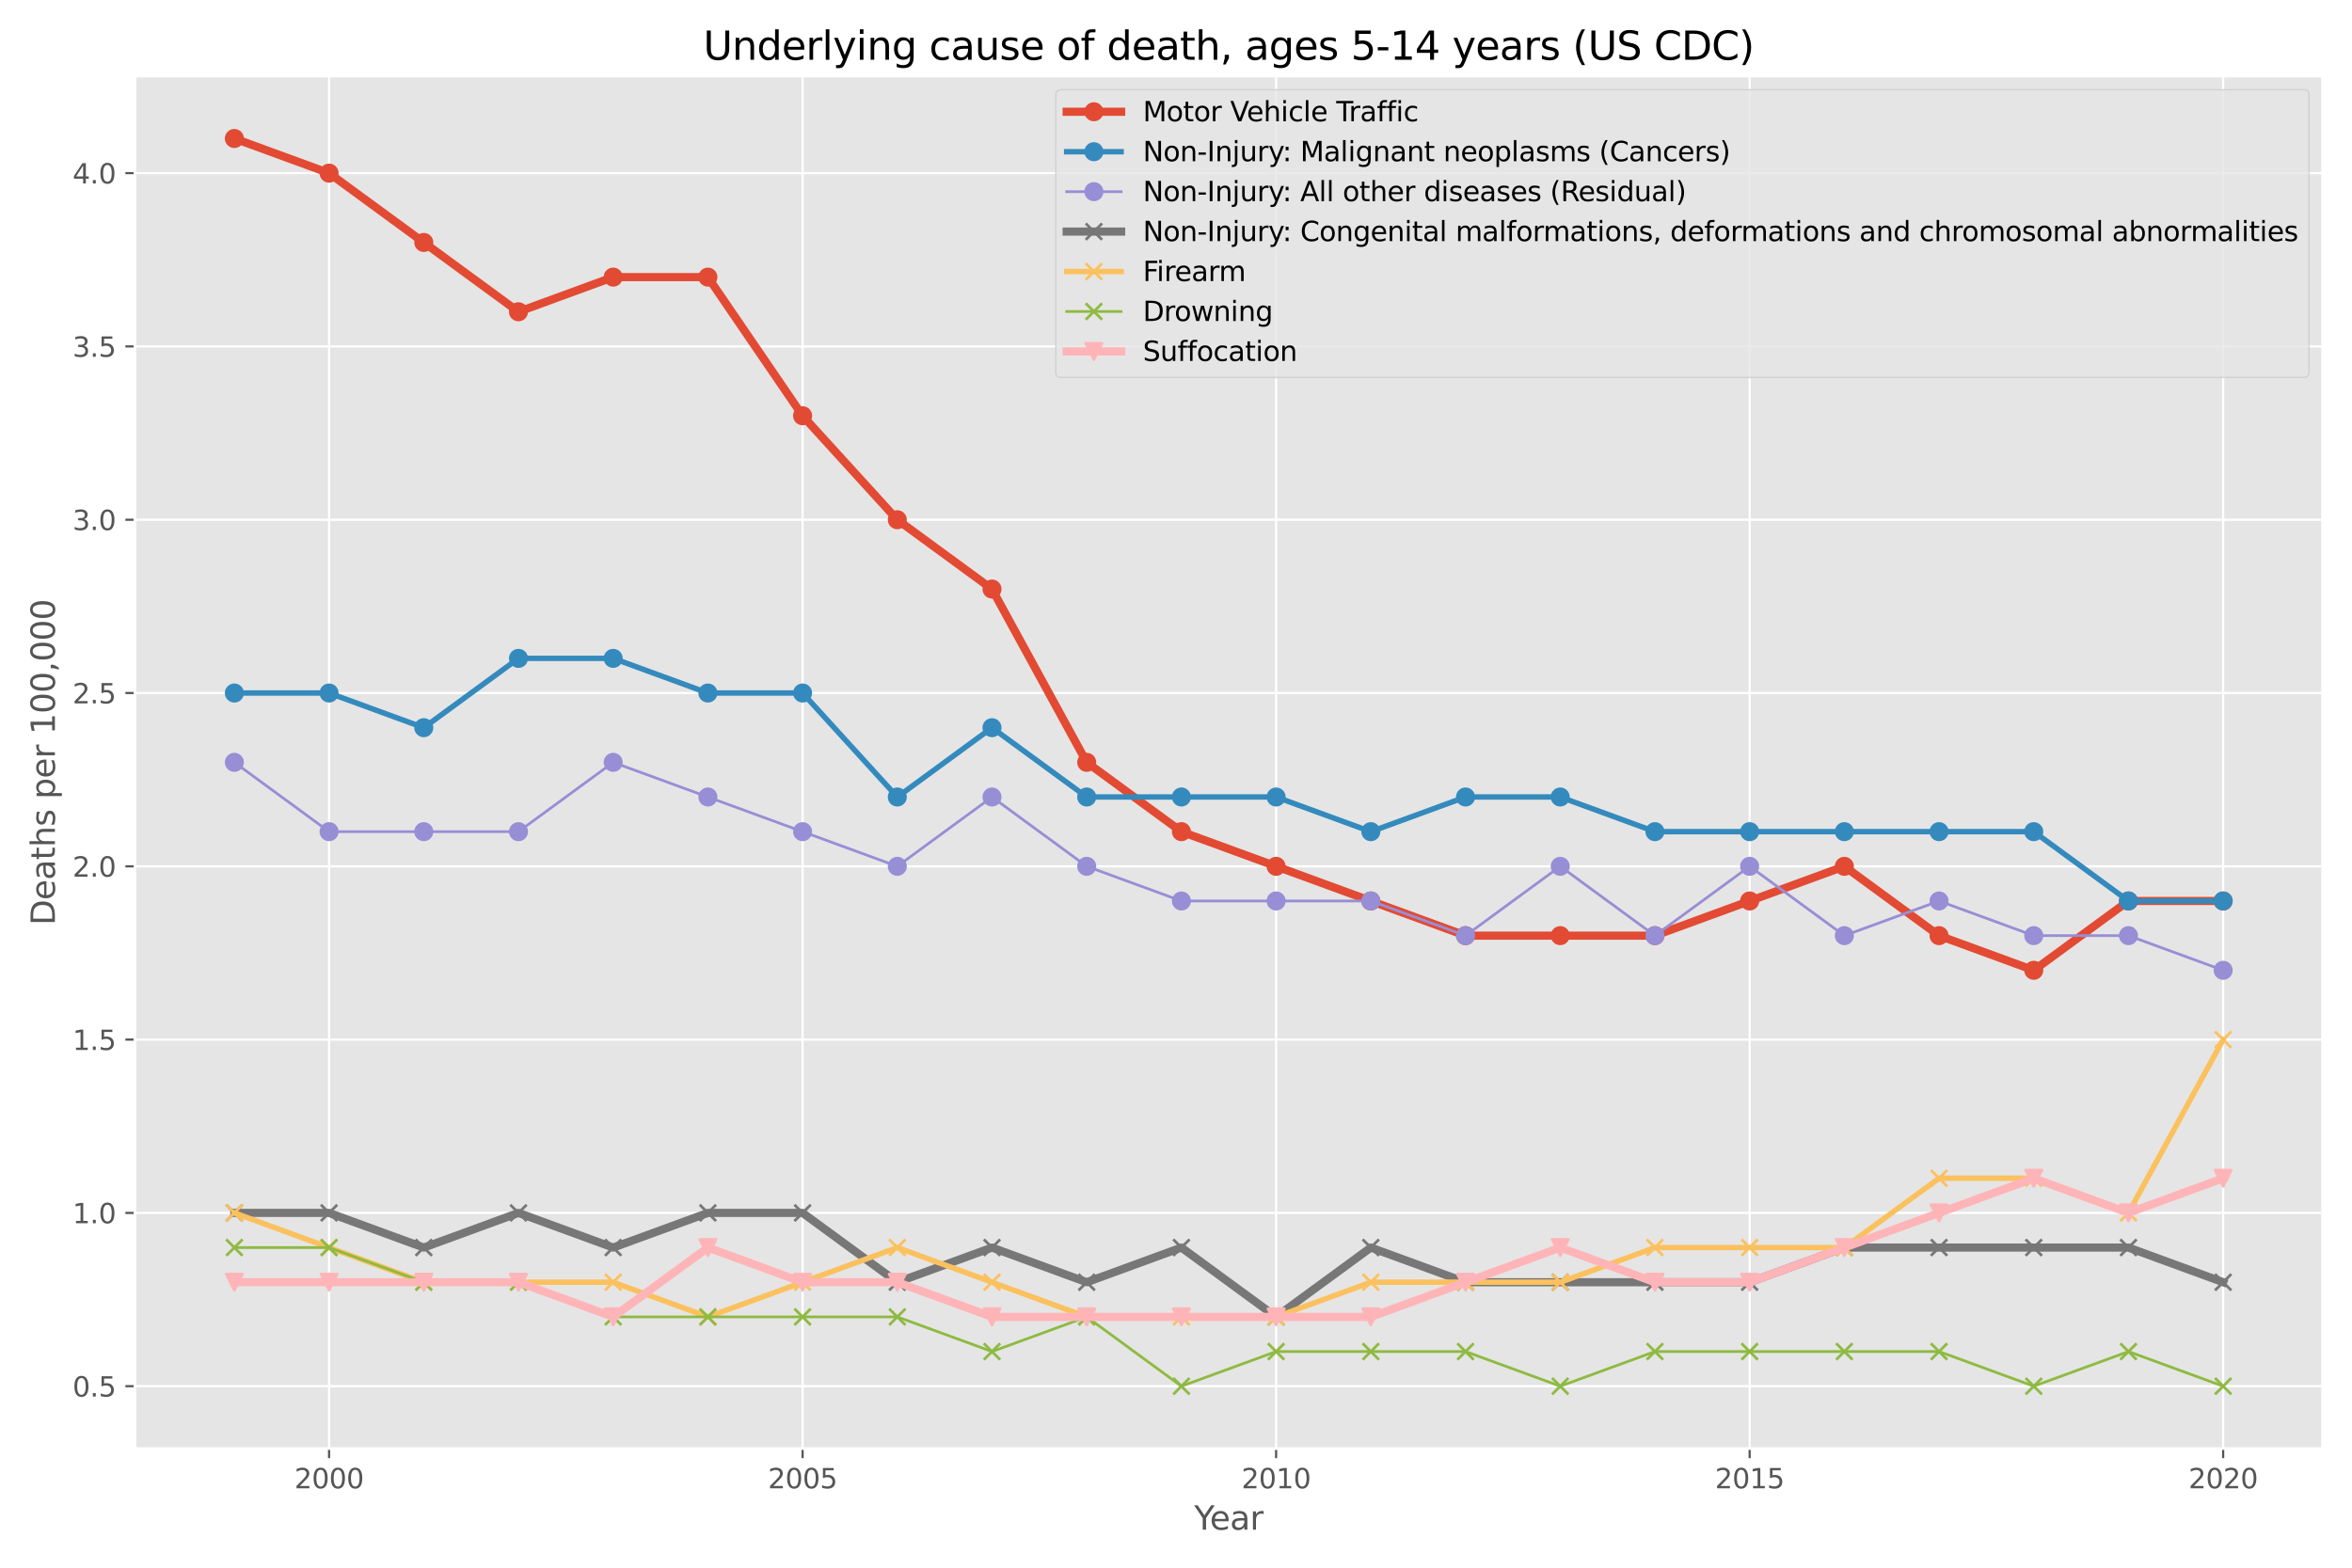 <?xml version="1.0" encoding="utf-8" standalone="no"?>
<!DOCTYPE svg PUBLIC "-//W3C//DTD SVG 1.1//EN"
  "http://www.w3.org/Graphics/SVG/1.1/DTD/svg11.dtd">
<svg xmlns:xlink="http://www.w3.org/1999/xlink" width="864pt" height="576pt" viewBox="0 0 864 576" xmlns="http://www.w3.org/2000/svg" version="1.1">
 <defs>
  <style type="text/css">*{stroke-linejoin: round; stroke-linecap: butt}</style>
 </defs>
 <g id="figure_1">
  <g id="patch_1">
   <path d="M 0 576 
L 864 576 
L 864 0 
L 0 0 
z
" style="fill: #ffffff"/>
  </g>
  <g id="axes_1">
   <g id="patch_2">
    <path d="M 49.565 532.24 
L 853.2 532.24 
L 853.2 27.96 
L 49.565 27.96 
z
" style="fill: #e5e5e5"/>
   </g>
   <g id="matplotlib.axis_1">
    <g id="xtick_1">
     <g id="line2d_1">
      <path d="M 120.883 532.24 
L 120.883 27.96 
" clip-path="url(#p645329a0b4)" style="fill: none; stroke: #ffffff; stroke-width: 0.8; stroke-linecap: square"/>
     </g>
     <g id="line2d_2">
      <defs>
       <path id="m1c9aba51d2" d="M 0 0 
L 0 3.5 
" style="stroke: #555555; stroke-width: 0.8"/>
      </defs>
      <g>
       <use xlink:href="#m1c9aba51d2" x="120.883" y="532.24" style="fill: #555555; stroke: #555555; stroke-width: 0.8"/>
      </g>
     </g>
     <g id="text_1">
      <!-- 2000 -->
      <g style="fill: #555555" transform="translate(108.158 546.838)scale(0.1 -0.1)">
       <defs>
        <path id="DejaVuSans-32" d="M 1228 531 
L 3431 531 
L 3431 0 
L 469 0 
L 469 531 
Q 828 903 1448 1529 
Q 2069 2156 2228 2338 
Q 2531 2678 2651 2914 
Q 2772 3150 2772 3378 
Q 2772 3750 2511 3984 
Q 2250 4219 1831 4219 
Q 1534 4219 1204 4116 
Q 875 4013 500 3803 
L 500 4441 
Q 881 4594 1212 4672 
Q 1544 4750 1819 4750 
Q 2544 4750 2975 4387 
Q 3406 4025 3406 3419 
Q 3406 3131 3298 2873 
Q 3191 2616 2906 2266 
Q 2828 2175 2409 1742 
Q 1991 1309 1228 531 
z
" transform="scale(0.016)"/>
        <path id="DejaVuSans-30" d="M 2034 4250 
Q 1547 4250 1301 3770 
Q 1056 3291 1056 2328 
Q 1056 1369 1301 889 
Q 1547 409 2034 409 
Q 2525 409 2770 889 
Q 3016 1369 3016 2328 
Q 3016 3291 2770 3770 
Q 2525 4250 2034 4250 
z
M 2034 4750 
Q 2819 4750 3233 4129 
Q 3647 3509 3647 2328 
Q 3647 1150 3233 529 
Q 2819 -91 2034 -91 
Q 1250 -91 836 529 
Q 422 1150 422 2328 
Q 422 3509 836 4129 
Q 1250 4750 2034 4750 
z
" transform="scale(0.016)"/>
       </defs>
       <use xlink:href="#DejaVuSans-32"/>
       <use xlink:href="#DejaVuSans-30" x="63.623"/>
       <use xlink:href="#DejaVuSans-30" x="127.246"/>
       <use xlink:href="#DejaVuSans-30" x="190.869"/>
      </g>
     </g>
    </g>
    <g id="xtick_2">
     <g id="line2d_3">
      <path d="M 294.83 532.24 
L 294.83 27.96 
" clip-path="url(#p645329a0b4)" style="fill: none; stroke: #ffffff; stroke-width: 0.8; stroke-linecap: square"/>
     </g>
     <g id="line2d_4">
      <g>
       <use xlink:href="#m1c9aba51d2" x="294.83" y="532.24" style="fill: #555555; stroke: #555555; stroke-width: 0.8"/>
      </g>
     </g>
     <g id="text_2">
      <!-- 2005 -->
      <g style="fill: #555555" transform="translate(282.105 546.838)scale(0.1 -0.1)">
       <defs>
        <path id="DejaVuSans-35" d="M 691 4666 
L 3169 4666 
L 3169 4134 
L 1269 4134 
L 1269 2991 
Q 1406 3038 1543 3061 
Q 1681 3084 1819 3084 
Q 2600 3084 3056 2656 
Q 3513 2228 3513 1497 
Q 3513 744 3044 326 
Q 2575 -91 1722 -91 
Q 1428 -91 1123 -41 
Q 819 9 494 109 
L 494 744 
Q 775 591 1075 516 
Q 1375 441 1709 441 
Q 2250 441 2565 725 
Q 2881 1009 2881 1497 
Q 2881 1984 2565 2268 
Q 2250 2553 1709 2553 
Q 1456 2553 1204 2497 
Q 953 2441 691 2322 
L 691 4666 
z
" transform="scale(0.016)"/>
       </defs>
       <use xlink:href="#DejaVuSans-32"/>
       <use xlink:href="#DejaVuSans-30" x="63.623"/>
       <use xlink:href="#DejaVuSans-30" x="127.246"/>
       <use xlink:href="#DejaVuSans-35" x="190.869"/>
      </g>
     </g>
    </g>
    <g id="xtick_3">
     <g id="line2d_5">
      <path d="M 468.777 532.24 
L 468.777 27.96 
" clip-path="url(#p645329a0b4)" style="fill: none; stroke: #ffffff; stroke-width: 0.8; stroke-linecap: square"/>
     </g>
     <g id="line2d_6">
      <g>
       <use xlink:href="#m1c9aba51d2" x="468.777" y="532.24" style="fill: #555555; stroke: #555555; stroke-width: 0.8"/>
      </g>
     </g>
     <g id="text_3">
      <!-- 2010 -->
      <g style="fill: #555555" transform="translate(456.052 546.838)scale(0.1 -0.1)">
       <defs>
        <path id="DejaVuSans-31" d="M 794 531 
L 1825 531 
L 1825 4091 
L 703 3866 
L 703 4441 
L 1819 4666 
L 2450 4666 
L 2450 531 
L 3481 531 
L 3481 0 
L 794 0 
L 794 531 
z
" transform="scale(0.016)"/>
       </defs>
       <use xlink:href="#DejaVuSans-32"/>
       <use xlink:href="#DejaVuSans-30" x="63.623"/>
       <use xlink:href="#DejaVuSans-31" x="127.246"/>
       <use xlink:href="#DejaVuSans-30" x="190.869"/>
      </g>
     </g>
    </g>
    <g id="xtick_4">
     <g id="line2d_7">
      <path d="M 642.724 532.24 
L 642.724 27.96 
" clip-path="url(#p645329a0b4)" style="fill: none; stroke: #ffffff; stroke-width: 0.8; stroke-linecap: square"/>
     </g>
     <g id="line2d_8">
      <g>
       <use xlink:href="#m1c9aba51d2" x="642.724" y="532.24" style="fill: #555555; stroke: #555555; stroke-width: 0.8"/>
      </g>
     </g>
     <g id="text_4">
      <!-- 2015 -->
      <g style="fill: #555555" transform="translate(629.999 546.838)scale(0.1 -0.1)">
       <use xlink:href="#DejaVuSans-32"/>
       <use xlink:href="#DejaVuSans-30" x="63.623"/>
       <use xlink:href="#DejaVuSans-31" x="127.246"/>
       <use xlink:href="#DejaVuSans-35" x="190.869"/>
      </g>
     </g>
    </g>
    <g id="xtick_5">
     <g id="line2d_9">
      <path d="M 816.671 532.24 
L 816.671 27.96 
" clip-path="url(#p645329a0b4)" style="fill: none; stroke: #ffffff; stroke-width: 0.8; stroke-linecap: square"/>
     </g>
     <g id="line2d_10">
      <g>
       <use xlink:href="#m1c9aba51d2" x="816.671" y="532.24" style="fill: #555555; stroke: #555555; stroke-width: 0.8"/>
      </g>
     </g>
     <g id="text_5">
      <!-- 2020 -->
      <g style="fill: #555555" transform="translate(803.946 546.838)scale(0.1 -0.1)">
       <use xlink:href="#DejaVuSans-32"/>
       <use xlink:href="#DejaVuSans-30" x="63.623"/>
       <use xlink:href="#DejaVuSans-32" x="127.246"/>
       <use xlink:href="#DejaVuSans-30" x="190.869"/>
      </g>
     </g>
    </g>
    <g id="text_6">
     <!-- Year -->
     <g style="fill: #555555" transform="translate(438.678 562.036)scale(0.12 -0.12)">
      <defs>
       <path id="DejaVuSans-59" d="M -13 4666 
L 666 4666 
L 1959 2747 
L 3244 4666 
L 3922 4666 
L 2272 2222 
L 2272 0 
L 1638 0 
L 1638 2222 
L -13 4666 
z
" transform="scale(0.016)"/>
       <path id="DejaVuSans-65" d="M 3597 1894 
L 3597 1613 
L 953 1613 
Q 991 1019 1311 708 
Q 1631 397 2203 397 
Q 2534 397 2845 478 
Q 3156 559 3463 722 
L 3463 178 
Q 3153 47 2828 -22 
Q 2503 -91 2169 -91 
Q 1331 -91 842 396 
Q 353 884 353 1716 
Q 353 2575 817 3079 
Q 1281 3584 2069 3584 
Q 2775 3584 3186 3129 
Q 3597 2675 3597 1894 
z
M 3022 2063 
Q 3016 2534 2758 2815 
Q 2500 3097 2075 3097 
Q 1594 3097 1305 2825 
Q 1016 2553 972 2059 
L 3022 2063 
z
" transform="scale(0.016)"/>
       <path id="DejaVuSans-61" d="M 2194 1759 
Q 1497 1759 1228 1600 
Q 959 1441 959 1056 
Q 959 750 1161 570 
Q 1363 391 1709 391 
Q 2188 391 2477 730 
Q 2766 1069 2766 1631 
L 2766 1759 
L 2194 1759 
z
M 3341 1997 
L 3341 0 
L 2766 0 
L 2766 531 
Q 2569 213 2275 61 
Q 1981 -91 1556 -91 
Q 1019 -91 701 211 
Q 384 513 384 1019 
Q 384 1609 779 1909 
Q 1175 2209 1959 2209 
L 2766 2209 
L 2766 2266 
Q 2766 2663 2505 2880 
Q 2244 3097 1772 3097 
Q 1472 3097 1187 3025 
Q 903 2953 641 2809 
L 641 3341 
Q 956 3463 1253 3523 
Q 1550 3584 1831 3584 
Q 2591 3584 2966 3190 
Q 3341 2797 3341 1997 
z
" transform="scale(0.016)"/>
       <path id="DejaVuSans-72" d="M 2631 2963 
Q 2534 3019 2420 3045 
Q 2306 3072 2169 3072 
Q 1681 3072 1420 2755 
Q 1159 2438 1159 1844 
L 1159 0 
L 581 0 
L 581 3500 
L 1159 3500 
L 1159 2956 
Q 1341 3275 1631 3429 
Q 1922 3584 2338 3584 
Q 2397 3584 2469 3576 
Q 2541 3569 2628 3553 
L 2631 2963 
z
" transform="scale(0.016)"/>
      </defs>
      <use xlink:href="#DejaVuSans-59"/>
      <use xlink:href="#DejaVuSans-65" x="47.834"/>
      <use xlink:href="#DejaVuSans-61" x="109.357"/>
      <use xlink:href="#DejaVuSans-72" x="170.637"/>
     </g>
    </g>
   </g>
   <g id="matplotlib.axis_2">
    <g id="ytick_1">
     <g id="line2d_11">
      <path d="M 49.565 509.318 
L 853.2 509.318 
" clip-path="url(#p645329a0b4)" style="fill: none; stroke: #ffffff; stroke-width: 0.8; stroke-linecap: square"/>
     </g>
     <g id="line2d_12">
      <defs>
       <path id="mb774135fc3" d="M 0 0 
L -3.5 0 
" style="stroke: #555555; stroke-width: 0.8"/>
      </defs>
      <g>
       <use xlink:href="#mb774135fc3" x="49.565" y="509.318" style="fill: #555555; stroke: #555555; stroke-width: 0.8"/>
      </g>
     </g>
     <g id="text_7">
      <!-- 0.5 -->
      <g style="fill: #555555" transform="translate(26.662 513.117)scale(0.1 -0.1)">
       <defs>
        <path id="DejaVuSans-2e" d="M 684 794 
L 1344 794 
L 1344 0 
L 684 0 
L 684 794 
z
" transform="scale(0.016)"/>
       </defs>
       <use xlink:href="#DejaVuSans-30"/>
       <use xlink:href="#DejaVuSans-2e" x="63.623"/>
       <use xlink:href="#DejaVuSans-35" x="95.41"/>
      </g>
     </g>
    </g>
    <g id="ytick_2">
     <g id="line2d_13">
      <path d="M 49.565 445.646 
L 853.2 445.646 
" clip-path="url(#p645329a0b4)" style="fill: none; stroke: #ffffff; stroke-width: 0.8; stroke-linecap: square"/>
     </g>
     <g id="line2d_14">
      <g>
       <use xlink:href="#mb774135fc3" x="49.565" y="445.646" style="fill: #555555; stroke: #555555; stroke-width: 0.8"/>
      </g>
     </g>
     <g id="text_8">
      <!-- 1.0 -->
      <g style="fill: #555555" transform="translate(26.662 449.446)scale(0.1 -0.1)">
       <use xlink:href="#DejaVuSans-31"/>
       <use xlink:href="#DejaVuSans-2e" x="63.623"/>
       <use xlink:href="#DejaVuSans-30" x="95.41"/>
      </g>
     </g>
    </g>
    <g id="ytick_3">
     <g id="line2d_15">
      <path d="M 49.565 381.975 
L 853.2 381.975 
" clip-path="url(#p645329a0b4)" style="fill: none; stroke: #ffffff; stroke-width: 0.8; stroke-linecap: square"/>
     </g>
     <g id="line2d_16">
      <g>
       <use xlink:href="#mb774135fc3" x="49.565" y="381.975" style="fill: #555555; stroke: #555555; stroke-width: 0.8"/>
      </g>
     </g>
     <g id="text_9">
      <!-- 1.5 -->
      <g style="fill: #555555" transform="translate(26.662 385.774)scale(0.1 -0.1)">
       <use xlink:href="#DejaVuSans-31"/>
       <use xlink:href="#DejaVuSans-2e" x="63.623"/>
       <use xlink:href="#DejaVuSans-35" x="95.41"/>
      </g>
     </g>
    </g>
    <g id="ytick_4">
     <g id="line2d_17">
      <path d="M 49.565 318.303 
L 853.2 318.303 
" clip-path="url(#p645329a0b4)" style="fill: none; stroke: #ffffff; stroke-width: 0.8; stroke-linecap: square"/>
     </g>
     <g id="line2d_18">
      <g>
       <use xlink:href="#mb774135fc3" x="49.565" y="318.303" style="fill: #555555; stroke: #555555; stroke-width: 0.8"/>
      </g>
     </g>
     <g id="text_10">
      <!-- 2.0 -->
      <g style="fill: #555555" transform="translate(26.662 322.102)scale(0.1 -0.1)">
       <use xlink:href="#DejaVuSans-32"/>
       <use xlink:href="#DejaVuSans-2e" x="63.623"/>
       <use xlink:href="#DejaVuSans-30" x="95.41"/>
      </g>
     </g>
    </g>
    <g id="ytick_5">
     <g id="line2d_19">
      <path d="M 49.565 254.631 
L 853.2 254.631 
" clip-path="url(#p645329a0b4)" style="fill: none; stroke: #ffffff; stroke-width: 0.8; stroke-linecap: square"/>
     </g>
     <g id="line2d_20">
      <g>
       <use xlink:href="#mb774135fc3" x="49.565" y="254.631" style="fill: #555555; stroke: #555555; stroke-width: 0.8"/>
      </g>
     </g>
     <g id="text_11">
      <!-- 2.5 -->
      <g style="fill: #555555" transform="translate(26.662 258.431)scale(0.1 -0.1)">
       <use xlink:href="#DejaVuSans-32"/>
       <use xlink:href="#DejaVuSans-2e" x="63.623"/>
       <use xlink:href="#DejaVuSans-35" x="95.41"/>
      </g>
     </g>
    </g>
    <g id="ytick_6">
     <g id="line2d_21">
      <path d="M 49.565 190.96 
L 853.2 190.96 
" clip-path="url(#p645329a0b4)" style="fill: none; stroke: #ffffff; stroke-width: 0.8; stroke-linecap: square"/>
     </g>
     <g id="line2d_22">
      <g>
       <use xlink:href="#mb774135fc3" x="49.565" y="190.96" style="fill: #555555; stroke: #555555; stroke-width: 0.8"/>
      </g>
     </g>
     <g id="text_12">
      <!-- 3.0 -->
      <g style="fill: #555555" transform="translate(26.662 194.759)scale(0.1 -0.1)">
       <defs>
        <path id="DejaVuSans-33" d="M 2597 2516 
Q 3050 2419 3304 2112 
Q 3559 1806 3559 1356 
Q 3559 666 3084 287 
Q 2609 -91 1734 -91 
Q 1441 -91 1130 -33 
Q 819 25 488 141 
L 488 750 
Q 750 597 1062 519 
Q 1375 441 1716 441 
Q 2309 441 2620 675 
Q 2931 909 2931 1356 
Q 2931 1769 2642 2001 
Q 2353 2234 1838 2234 
L 1294 2234 
L 1294 2753 
L 1863 2753 
Q 2328 2753 2575 2939 
Q 2822 3125 2822 3475 
Q 2822 3834 2567 4026 
Q 2313 4219 1838 4219 
Q 1578 4219 1281 4162 
Q 984 4106 628 3988 
L 628 4550 
Q 988 4650 1302 4700 
Q 1616 4750 1894 4750 
Q 2613 4750 3031 4423 
Q 3450 4097 3450 3541 
Q 3450 3153 3228 2886 
Q 3006 2619 2597 2516 
z
" transform="scale(0.016)"/>
       </defs>
       <use xlink:href="#DejaVuSans-33"/>
       <use xlink:href="#DejaVuSans-2e" x="63.623"/>
       <use xlink:href="#DejaVuSans-30" x="95.41"/>
      </g>
     </g>
    </g>
    <g id="ytick_7">
     <g id="line2d_23">
      <path d="M 49.565 127.288 
L 853.2 127.288 
" clip-path="url(#p645329a0b4)" style="fill: none; stroke: #ffffff; stroke-width: 0.8; stroke-linecap: square"/>
     </g>
     <g id="line2d_24">
      <g>
       <use xlink:href="#mb774135fc3" x="49.565" y="127.288" style="fill: #555555; stroke: #555555; stroke-width: 0.8"/>
      </g>
     </g>
     <g id="text_13">
      <!-- 3.5 -->
      <g style="fill: #555555" transform="translate(26.662 131.087)scale(0.1 -0.1)">
       <use xlink:href="#DejaVuSans-33"/>
       <use xlink:href="#DejaVuSans-2e" x="63.623"/>
       <use xlink:href="#DejaVuSans-35" x="95.41"/>
      </g>
     </g>
    </g>
    <g id="ytick_8">
     <g id="line2d_25">
      <path d="M 49.565 63.616 
L 853.2 63.616 
" clip-path="url(#p645329a0b4)" style="fill: none; stroke: #ffffff; stroke-width: 0.8; stroke-linecap: square"/>
     </g>
     <g id="line2d_26">
      <g>
       <use xlink:href="#mb774135fc3" x="49.565" y="63.616" style="fill: #555555; stroke: #555555; stroke-width: 0.8"/>
      </g>
     </g>
     <g id="text_14">
      <!-- 4.0 -->
      <g style="fill: #555555" transform="translate(26.662 67.415)scale(0.1 -0.1)">
       <defs>
        <path id="DejaVuSans-34" d="M 2419 4116 
L 825 1625 
L 2419 1625 
L 2419 4116 
z
M 2253 4666 
L 3047 4666 
L 3047 1625 
L 3713 1625 
L 3713 1100 
L 3047 1100 
L 3047 0 
L 2419 0 
L 2419 1100 
L 313 1100 
L 313 1709 
L 2253 4666 
z
" transform="scale(0.016)"/>
       </defs>
       <use xlink:href="#DejaVuSans-34"/>
       <use xlink:href="#DejaVuSans-2e" x="63.623"/>
       <use xlink:href="#DejaVuSans-30" x="95.41"/>
      </g>
     </g>
    </g>
    <g id="text_15">
     <!-- Deaths per 100,000 -->
     <g style="fill: #555555" transform="translate(20.166 339.962)rotate(-90)scale(0.12 -0.12)">
      <defs>
       <path id="DejaVuSans-44" d="M 1259 4147 
L 1259 519 
L 2022 519 
Q 2988 519 3436 956 
Q 3884 1394 3884 2338 
Q 3884 3275 3436 3711 
Q 2988 4147 2022 4147 
L 1259 4147 
z
M 628 4666 
L 1925 4666 
Q 3281 4666 3915 4102 
Q 4550 3538 4550 2338 
Q 4550 1131 3912 565 
Q 3275 0 1925 0 
L 628 0 
L 628 4666 
z
" transform="scale(0.016)"/>
       <path id="DejaVuSans-74" d="M 1172 4494 
L 1172 3500 
L 2356 3500 
L 2356 3053 
L 1172 3053 
L 1172 1153 
Q 1172 725 1289 603 
Q 1406 481 1766 481 
L 2356 481 
L 2356 0 
L 1766 0 
Q 1100 0 847 248 
Q 594 497 594 1153 
L 594 3053 
L 172 3053 
L 172 3500 
L 594 3500 
L 594 4494 
L 1172 4494 
z
" transform="scale(0.016)"/>
       <path id="DejaVuSans-68" d="M 3513 2113 
L 3513 0 
L 2938 0 
L 2938 2094 
Q 2938 2591 2744 2837 
Q 2550 3084 2163 3084 
Q 1697 3084 1428 2787 
Q 1159 2491 1159 1978 
L 1159 0 
L 581 0 
L 581 4863 
L 1159 4863 
L 1159 2956 
Q 1366 3272 1645 3428 
Q 1925 3584 2291 3584 
Q 2894 3584 3203 3211 
Q 3513 2838 3513 2113 
z
" transform="scale(0.016)"/>
       <path id="DejaVuSans-73" d="M 2834 3397 
L 2834 2853 
Q 2591 2978 2328 3040 
Q 2066 3103 1784 3103 
Q 1356 3103 1142 2972 
Q 928 2841 928 2578 
Q 928 2378 1081 2264 
Q 1234 2150 1697 2047 
L 1894 2003 
Q 2506 1872 2764 1633 
Q 3022 1394 3022 966 
Q 3022 478 2636 193 
Q 2250 -91 1575 -91 
Q 1294 -91 989 -36 
Q 684 19 347 128 
L 347 722 
Q 666 556 975 473 
Q 1284 391 1588 391 
Q 1994 391 2212 530 
Q 2431 669 2431 922 
Q 2431 1156 2273 1281 
Q 2116 1406 1581 1522 
L 1381 1569 
Q 847 1681 609 1914 
Q 372 2147 372 2553 
Q 372 3047 722 3315 
Q 1072 3584 1716 3584 
Q 2034 3584 2315 3537 
Q 2597 3491 2834 3397 
z
" transform="scale(0.016)"/>
       <path id="DejaVuSans-20" transform="scale(0.016)"/>
       <path id="DejaVuSans-70" d="M 1159 525 
L 1159 -1331 
L 581 -1331 
L 581 3500 
L 1159 3500 
L 1159 2969 
Q 1341 3281 1617 3432 
Q 1894 3584 2278 3584 
Q 2916 3584 3314 3078 
Q 3713 2572 3713 1747 
Q 3713 922 3314 415 
Q 2916 -91 2278 -91 
Q 1894 -91 1617 61 
Q 1341 213 1159 525 
z
M 3116 1747 
Q 3116 2381 2855 2742 
Q 2594 3103 2138 3103 
Q 1681 3103 1420 2742 
Q 1159 2381 1159 1747 
Q 1159 1113 1420 752 
Q 1681 391 2138 391 
Q 2594 391 2855 752 
Q 3116 1113 3116 1747 
z
" transform="scale(0.016)"/>
       <path id="DejaVuSans-2c" d="M 750 794 
L 1409 794 
L 1409 256 
L 897 -744 
L 494 -744 
L 750 256 
L 750 794 
z
" transform="scale(0.016)"/>
      </defs>
      <use xlink:href="#DejaVuSans-44"/>
      <use xlink:href="#DejaVuSans-65" x="77.002"/>
      <use xlink:href="#DejaVuSans-61" x="138.525"/>
      <use xlink:href="#DejaVuSans-74" x="199.805"/>
      <use xlink:href="#DejaVuSans-68" x="239.014"/>
      <use xlink:href="#DejaVuSans-73" x="302.393"/>
      <use xlink:href="#DejaVuSans-20" x="354.492"/>
      <use xlink:href="#DejaVuSans-70" x="386.279"/>
      <use xlink:href="#DejaVuSans-65" x="449.756"/>
      <use xlink:href="#DejaVuSans-72" x="511.279"/>
      <use xlink:href="#DejaVuSans-20" x="552.393"/>
      <use xlink:href="#DejaVuSans-31" x="584.18"/>
      <use xlink:href="#DejaVuSans-30" x="647.803"/>
      <use xlink:href="#DejaVuSans-30" x="711.426"/>
      <use xlink:href="#DejaVuSans-2c" x="775.049"/>
      <use xlink:href="#DejaVuSans-30" x="806.836"/>
      <use xlink:href="#DejaVuSans-30" x="870.459"/>
      <use xlink:href="#DejaVuSans-30" x="934.082"/>
     </g>
    </g>
   </g>
   <g id="line2d_27">
    <path d="M 86.094 50.882 
L 120.883 63.616 
L 155.673 89.085 
L 190.462 114.554 
L 225.251 101.819 
L 260.041 101.819 
L 294.83 152.757 
L 329.62 190.96 
L 364.409 216.428 
L 399.198 280.1 
L 433.988 305.569 
L 468.777 318.303 
L 503.567 331.037 
L 538.356 343.772 
L 573.145 343.772 
L 607.935 343.772 
L 642.724 331.037 
L 677.514 318.303 
L 712.303 343.772 
L 747.092 356.506 
L 781.882 331.037 
L 816.671 331.037 
" clip-path="url(#p645329a0b4)" style="fill: none; stroke: #e24a33; stroke-width: 3; stroke-linecap: square"/>
    <defs>
     <path id="m952799821b" d="M 0 3 
C 0.796 3 1.559 2.684 2.121 2.121 
C 2.684 1.559 3 0.796 3 0 
C 3 -0.796 2.684 -1.559 2.121 -2.121 
C 1.559 -2.684 0.796 -3 0 -3 
C -0.796 -3 -1.559 -2.684 -2.121 -2.121 
C -2.684 -1.559 -3 -0.796 -3 0 
C -3 0.796 -2.684 1.559 -2.121 2.121 
C -1.559 2.684 -0.796 3 0 3 
z
" style="stroke: #e24a33"/>
    </defs>
    <g clip-path="url(#p645329a0b4)">
     <use xlink:href="#m952799821b" x="86.094" y="50.882" style="fill: #e24a33; stroke: #e24a33"/>
     <use xlink:href="#m952799821b" x="120.883" y="63.616" style="fill: #e24a33; stroke: #e24a33"/>
     <use xlink:href="#m952799821b" x="155.673" y="89.085" style="fill: #e24a33; stroke: #e24a33"/>
     <use xlink:href="#m952799821b" x="190.462" y="114.554" style="fill: #e24a33; stroke: #e24a33"/>
     <use xlink:href="#m952799821b" x="225.251" y="101.819" style="fill: #e24a33; stroke: #e24a33"/>
     <use xlink:href="#m952799821b" x="260.041" y="101.819" style="fill: #e24a33; stroke: #e24a33"/>
     <use xlink:href="#m952799821b" x="294.83" y="152.757" style="fill: #e24a33; stroke: #e24a33"/>
     <use xlink:href="#m952799821b" x="329.62" y="190.96" style="fill: #e24a33; stroke: #e24a33"/>
     <use xlink:href="#m952799821b" x="364.409" y="216.428" style="fill: #e24a33; stroke: #e24a33"/>
     <use xlink:href="#m952799821b" x="399.198" y="280.1" style="fill: #e24a33; stroke: #e24a33"/>
     <use xlink:href="#m952799821b" x="433.988" y="305.569" style="fill: #e24a33; stroke: #e24a33"/>
     <use xlink:href="#m952799821b" x="468.777" y="318.303" style="fill: #e24a33; stroke: #e24a33"/>
     <use xlink:href="#m952799821b" x="503.567" y="331.037" style="fill: #e24a33; stroke: #e24a33"/>
     <use xlink:href="#m952799821b" x="538.356" y="343.772" style="fill: #e24a33; stroke: #e24a33"/>
     <use xlink:href="#m952799821b" x="573.145" y="343.772" style="fill: #e24a33; stroke: #e24a33"/>
     <use xlink:href="#m952799821b" x="607.935" y="343.772" style="fill: #e24a33; stroke: #e24a33"/>
     <use xlink:href="#m952799821b" x="642.724" y="331.037" style="fill: #e24a33; stroke: #e24a33"/>
     <use xlink:href="#m952799821b" x="677.514" y="318.303" style="fill: #e24a33; stroke: #e24a33"/>
     <use xlink:href="#m952799821b" x="712.303" y="343.772" style="fill: #e24a33; stroke: #e24a33"/>
     <use xlink:href="#m952799821b" x="747.092" y="356.506" style="fill: #e24a33; stroke: #e24a33"/>
     <use xlink:href="#m952799821b" x="781.882" y="331.037" style="fill: #e24a33; stroke: #e24a33"/>
     <use xlink:href="#m952799821b" x="816.671" y="331.037" style="fill: #e24a33; stroke: #e24a33"/>
    </g>
   </g>
   <g id="line2d_28">
    <path d="M 86.094 254.631 
L 120.883 254.631 
L 155.673 267.366 
L 190.462 241.897 
L 225.251 241.897 
L 260.041 254.631 
L 294.83 254.631 
L 329.62 292.834 
L 364.409 267.366 
L 399.198 292.834 
L 433.988 292.834 
L 468.777 292.834 
L 503.567 305.569 
L 538.356 292.834 
L 573.145 292.834 
L 607.935 305.569 
L 642.724 305.569 
L 677.514 305.569 
L 712.303 305.569 
L 747.092 305.569 
L 781.882 331.037 
L 816.671 331.037 
" clip-path="url(#p645329a0b4)" style="fill: none; stroke: #348abd; stroke-width: 2; stroke-linecap: square"/>
    <defs>
     <path id="m7db2ecff06" d="M 0 3 
C 0.796 3 1.559 2.684 2.121 2.121 
C 2.684 1.559 3 0.796 3 0 
C 3 -0.796 2.684 -1.559 2.121 -2.121 
C 1.559 -2.684 0.796 -3 0 -3 
C -0.796 -3 -1.559 -2.684 -2.121 -2.121 
C -2.684 -1.559 -3 -0.796 -3 0 
C -3 0.796 -2.684 1.559 -2.121 2.121 
C -1.559 2.684 -0.796 3 0 3 
z
" style="stroke: #348abd"/>
    </defs>
    <g clip-path="url(#p645329a0b4)">
     <use xlink:href="#m7db2ecff06" x="86.094" y="254.631" style="fill: #348abd; stroke: #348abd"/>
     <use xlink:href="#m7db2ecff06" x="120.883" y="254.631" style="fill: #348abd; stroke: #348abd"/>
     <use xlink:href="#m7db2ecff06" x="155.673" y="267.366" style="fill: #348abd; stroke: #348abd"/>
     <use xlink:href="#m7db2ecff06" x="190.462" y="241.897" style="fill: #348abd; stroke: #348abd"/>
     <use xlink:href="#m7db2ecff06" x="225.251" y="241.897" style="fill: #348abd; stroke: #348abd"/>
     <use xlink:href="#m7db2ecff06" x="260.041" y="254.631" style="fill: #348abd; stroke: #348abd"/>
     <use xlink:href="#m7db2ecff06" x="294.83" y="254.631" style="fill: #348abd; stroke: #348abd"/>
     <use xlink:href="#m7db2ecff06" x="329.62" y="292.834" style="fill: #348abd; stroke: #348abd"/>
     <use xlink:href="#m7db2ecff06" x="364.409" y="267.366" style="fill: #348abd; stroke: #348abd"/>
     <use xlink:href="#m7db2ecff06" x="399.198" y="292.834" style="fill: #348abd; stroke: #348abd"/>
     <use xlink:href="#m7db2ecff06" x="433.988" y="292.834" style="fill: #348abd; stroke: #348abd"/>
     <use xlink:href="#m7db2ecff06" x="468.777" y="292.834" style="fill: #348abd; stroke: #348abd"/>
     <use xlink:href="#m7db2ecff06" x="503.567" y="305.569" style="fill: #348abd; stroke: #348abd"/>
     <use xlink:href="#m7db2ecff06" x="538.356" y="292.834" style="fill: #348abd; stroke: #348abd"/>
     <use xlink:href="#m7db2ecff06" x="573.145" y="292.834" style="fill: #348abd; stroke: #348abd"/>
     <use xlink:href="#m7db2ecff06" x="607.935" y="305.569" style="fill: #348abd; stroke: #348abd"/>
     <use xlink:href="#m7db2ecff06" x="642.724" y="305.569" style="fill: #348abd; stroke: #348abd"/>
     <use xlink:href="#m7db2ecff06" x="677.514" y="305.569" style="fill: #348abd; stroke: #348abd"/>
     <use xlink:href="#m7db2ecff06" x="712.303" y="305.569" style="fill: #348abd; stroke: #348abd"/>
     <use xlink:href="#m7db2ecff06" x="747.092" y="305.569" style="fill: #348abd; stroke: #348abd"/>
     <use xlink:href="#m7db2ecff06" x="781.882" y="331.037" style="fill: #348abd; stroke: #348abd"/>
     <use xlink:href="#m7db2ecff06" x="816.671" y="331.037" style="fill: #348abd; stroke: #348abd"/>
    </g>
   </g>
   <g id="line2d_29">
    <path d="M 86.094 280.1 
L 120.883 305.569 
L 155.673 305.569 
L 190.462 305.569 
L 225.251 280.1 
L 260.041 292.834 
L 294.83 305.569 
L 329.62 318.303 
L 364.409 292.834 
L 399.198 318.303 
L 433.988 331.037 
L 468.777 331.037 
L 503.567 331.037 
L 538.356 343.772 
L 573.145 318.303 
L 607.935 343.772 
L 642.724 318.303 
L 677.514 343.772 
L 712.303 331.037 
L 747.092 343.772 
L 781.882 343.772 
L 816.671 356.506 
" clip-path="url(#p645329a0b4)" style="fill: none; stroke: #988ed5; stroke-linecap: square"/>
    <defs>
     <path id="m73d6ebb11e" d="M 0 3 
C 0.796 3 1.559 2.684 2.121 2.121 
C 2.684 1.559 3 0.796 3 0 
C 3 -0.796 2.684 -1.559 2.121 -2.121 
C 1.559 -2.684 0.796 -3 0 -3 
C -0.796 -3 -1.559 -2.684 -2.121 -2.121 
C -2.684 -1.559 -3 -0.796 -3 0 
C -3 0.796 -2.684 1.559 -2.121 2.121 
C -1.559 2.684 -0.796 3 0 3 
z
" style="stroke: #988ed5"/>
    </defs>
    <g clip-path="url(#p645329a0b4)">
     <use xlink:href="#m73d6ebb11e" x="86.094" y="280.1" style="fill: #988ed5; stroke: #988ed5"/>
     <use xlink:href="#m73d6ebb11e" x="120.883" y="305.569" style="fill: #988ed5; stroke: #988ed5"/>
     <use xlink:href="#m73d6ebb11e" x="155.673" y="305.569" style="fill: #988ed5; stroke: #988ed5"/>
     <use xlink:href="#m73d6ebb11e" x="190.462" y="305.569" style="fill: #988ed5; stroke: #988ed5"/>
     <use xlink:href="#m73d6ebb11e" x="225.251" y="280.1" style="fill: #988ed5; stroke: #988ed5"/>
     <use xlink:href="#m73d6ebb11e" x="260.041" y="292.834" style="fill: #988ed5; stroke: #988ed5"/>
     <use xlink:href="#m73d6ebb11e" x="294.83" y="305.569" style="fill: #988ed5; stroke: #988ed5"/>
     <use xlink:href="#m73d6ebb11e" x="329.62" y="318.303" style="fill: #988ed5; stroke: #988ed5"/>
     <use xlink:href="#m73d6ebb11e" x="364.409" y="292.834" style="fill: #988ed5; stroke: #988ed5"/>
     <use xlink:href="#m73d6ebb11e" x="399.198" y="318.303" style="fill: #988ed5; stroke: #988ed5"/>
     <use xlink:href="#m73d6ebb11e" x="433.988" y="331.037" style="fill: #988ed5; stroke: #988ed5"/>
     <use xlink:href="#m73d6ebb11e" x="468.777" y="331.037" style="fill: #988ed5; stroke: #988ed5"/>
     <use xlink:href="#m73d6ebb11e" x="503.567" y="331.037" style="fill: #988ed5; stroke: #988ed5"/>
     <use xlink:href="#m73d6ebb11e" x="538.356" y="343.772" style="fill: #988ed5; stroke: #988ed5"/>
     <use xlink:href="#m73d6ebb11e" x="573.145" y="318.303" style="fill: #988ed5; stroke: #988ed5"/>
     <use xlink:href="#m73d6ebb11e" x="607.935" y="343.772" style="fill: #988ed5; stroke: #988ed5"/>
     <use xlink:href="#m73d6ebb11e" x="642.724" y="318.303" style="fill: #988ed5; stroke: #988ed5"/>
     <use xlink:href="#m73d6ebb11e" x="677.514" y="343.772" style="fill: #988ed5; stroke: #988ed5"/>
     <use xlink:href="#m73d6ebb11e" x="712.303" y="331.037" style="fill: #988ed5; stroke: #988ed5"/>
     <use xlink:href="#m73d6ebb11e" x="747.092" y="343.772" style="fill: #988ed5; stroke: #988ed5"/>
     <use xlink:href="#m73d6ebb11e" x="781.882" y="343.772" style="fill: #988ed5; stroke: #988ed5"/>
     <use xlink:href="#m73d6ebb11e" x="816.671" y="356.506" style="fill: #988ed5; stroke: #988ed5"/>
    </g>
   </g>
   <g id="line2d_30">
    <path d="M 86.094 445.646 
L 120.883 445.646 
L 155.673 458.381 
L 190.462 445.646 
L 225.251 458.381 
L 260.041 445.646 
L 294.83 445.646 
L 329.62 471.115 
L 364.409 458.381 
L 399.198 471.115 
L 433.988 458.381 
L 468.777 483.849 
L 503.567 458.381 
L 538.356 471.115 
L 573.145 471.115 
L 607.935 471.115 
L 642.724 471.115 
L 677.514 458.381 
L 712.303 458.381 
L 747.092 458.381 
L 781.882 458.381 
L 816.671 471.115 
" clip-path="url(#p645329a0b4)" style="fill: none; stroke: #777777; stroke-width: 3; stroke-linecap: square"/>
    <defs>
     <path id="m6bb7518606" d="M -3 3 
L 3 -3 
M -3 -3 
L 3 3 
" style="stroke: #777777"/>
    </defs>
    <g clip-path="url(#p645329a0b4)">
     <use xlink:href="#m6bb7518606" x="86.094" y="445.646" style="fill: #777777; stroke: #777777"/>
     <use xlink:href="#m6bb7518606" x="120.883" y="445.646" style="fill: #777777; stroke: #777777"/>
     <use xlink:href="#m6bb7518606" x="155.673" y="458.381" style="fill: #777777; stroke: #777777"/>
     <use xlink:href="#m6bb7518606" x="190.462" y="445.646" style="fill: #777777; stroke: #777777"/>
     <use xlink:href="#m6bb7518606" x="225.251" y="458.381" style="fill: #777777; stroke: #777777"/>
     <use xlink:href="#m6bb7518606" x="260.041" y="445.646" style="fill: #777777; stroke: #777777"/>
     <use xlink:href="#m6bb7518606" x="294.83" y="445.646" style="fill: #777777; stroke: #777777"/>
     <use xlink:href="#m6bb7518606" x="329.62" y="471.115" style="fill: #777777; stroke: #777777"/>
     <use xlink:href="#m6bb7518606" x="364.409" y="458.381" style="fill: #777777; stroke: #777777"/>
     <use xlink:href="#m6bb7518606" x="399.198" y="471.115" style="fill: #777777; stroke: #777777"/>
     <use xlink:href="#m6bb7518606" x="433.988" y="458.381" style="fill: #777777; stroke: #777777"/>
     <use xlink:href="#m6bb7518606" x="468.777" y="483.849" style="fill: #777777; stroke: #777777"/>
     <use xlink:href="#m6bb7518606" x="503.567" y="458.381" style="fill: #777777; stroke: #777777"/>
     <use xlink:href="#m6bb7518606" x="538.356" y="471.115" style="fill: #777777; stroke: #777777"/>
     <use xlink:href="#m6bb7518606" x="573.145" y="471.115" style="fill: #777777; stroke: #777777"/>
     <use xlink:href="#m6bb7518606" x="607.935" y="471.115" style="fill: #777777; stroke: #777777"/>
     <use xlink:href="#m6bb7518606" x="642.724" y="471.115" style="fill: #777777; stroke: #777777"/>
     <use xlink:href="#m6bb7518606" x="677.514" y="458.381" style="fill: #777777; stroke: #777777"/>
     <use xlink:href="#m6bb7518606" x="712.303" y="458.381" style="fill: #777777; stroke: #777777"/>
     <use xlink:href="#m6bb7518606" x="747.092" y="458.381" style="fill: #777777; stroke: #777777"/>
     <use xlink:href="#m6bb7518606" x="781.882" y="458.381" style="fill: #777777; stroke: #777777"/>
     <use xlink:href="#m6bb7518606" x="816.671" y="471.115" style="fill: #777777; stroke: #777777"/>
    </g>
   </g>
   <g id="line2d_31">
    <path d="M 86.094 445.646 
L 120.883 458.381 
L 155.673 471.115 
L 190.462 471.115 
L 225.251 471.115 
L 260.041 483.849 
L 294.83 471.115 
L 329.62 458.381 
L 364.409 471.115 
L 399.198 483.849 
L 433.988 483.849 
L 468.777 483.849 
L 503.567 471.115 
L 538.356 471.115 
L 573.145 471.115 
L 607.935 458.381 
L 642.724 458.381 
L 677.514 458.381 
L 712.303 432.912 
L 747.092 432.912 
L 781.882 445.646 
L 816.671 381.975 
" clip-path="url(#p645329a0b4)" style="fill: none; stroke: #fbc15e; stroke-width: 2; stroke-linecap: square"/>
    <defs>
     <path id="m0456a4de90" d="M -3 3 
L 3 -3 
M -3 -3 
L 3 3 
" style="stroke: #fbc15e"/>
    </defs>
    <g clip-path="url(#p645329a0b4)">
     <use xlink:href="#m0456a4de90" x="86.094" y="445.646" style="fill: #fbc15e; stroke: #fbc15e"/>
     <use xlink:href="#m0456a4de90" x="120.883" y="458.381" style="fill: #fbc15e; stroke: #fbc15e"/>
     <use xlink:href="#m0456a4de90" x="155.673" y="471.115" style="fill: #fbc15e; stroke: #fbc15e"/>
     <use xlink:href="#m0456a4de90" x="190.462" y="471.115" style="fill: #fbc15e; stroke: #fbc15e"/>
     <use xlink:href="#m0456a4de90" x="225.251" y="471.115" style="fill: #fbc15e; stroke: #fbc15e"/>
     <use xlink:href="#m0456a4de90" x="260.041" y="483.849" style="fill: #fbc15e; stroke: #fbc15e"/>
     <use xlink:href="#m0456a4de90" x="294.83" y="471.115" style="fill: #fbc15e; stroke: #fbc15e"/>
     <use xlink:href="#m0456a4de90" x="329.62" y="458.381" style="fill: #fbc15e; stroke: #fbc15e"/>
     <use xlink:href="#m0456a4de90" x="364.409" y="471.115" style="fill: #fbc15e; stroke: #fbc15e"/>
     <use xlink:href="#m0456a4de90" x="399.198" y="483.849" style="fill: #fbc15e; stroke: #fbc15e"/>
     <use xlink:href="#m0456a4de90" x="433.988" y="483.849" style="fill: #fbc15e; stroke: #fbc15e"/>
     <use xlink:href="#m0456a4de90" x="468.777" y="483.849" style="fill: #fbc15e; stroke: #fbc15e"/>
     <use xlink:href="#m0456a4de90" x="503.567" y="471.115" style="fill: #fbc15e; stroke: #fbc15e"/>
     <use xlink:href="#m0456a4de90" x="538.356" y="471.115" style="fill: #fbc15e; stroke: #fbc15e"/>
     <use xlink:href="#m0456a4de90" x="573.145" y="471.115" style="fill: #fbc15e; stroke: #fbc15e"/>
     <use xlink:href="#m0456a4de90" x="607.935" y="458.381" style="fill: #fbc15e; stroke: #fbc15e"/>
     <use xlink:href="#m0456a4de90" x="642.724" y="458.381" style="fill: #fbc15e; stroke: #fbc15e"/>
     <use xlink:href="#m0456a4de90" x="677.514" y="458.381" style="fill: #fbc15e; stroke: #fbc15e"/>
     <use xlink:href="#m0456a4de90" x="712.303" y="432.912" style="fill: #fbc15e; stroke: #fbc15e"/>
     <use xlink:href="#m0456a4de90" x="747.092" y="432.912" style="fill: #fbc15e; stroke: #fbc15e"/>
     <use xlink:href="#m0456a4de90" x="781.882" y="445.646" style="fill: #fbc15e; stroke: #fbc15e"/>
     <use xlink:href="#m0456a4de90" x="816.671" y="381.975" style="fill: #fbc15e; stroke: #fbc15e"/>
    </g>
   </g>
   <g id="line2d_32">
    <path d="M 86.094 458.381 
L 120.883 458.381 
L 155.673 471.115 
L 190.462 471.115 
L 225.251 483.849 
L 260.041 483.849 
L 294.83 483.849 
L 329.62 483.849 
L 364.409 496.584 
L 399.198 483.849 
L 433.988 509.318 
L 468.777 496.584 
L 503.567 496.584 
L 538.356 496.584 
L 573.145 509.318 
L 607.935 496.584 
L 642.724 496.584 
L 677.514 496.584 
L 712.303 496.584 
L 747.092 509.318 
L 781.882 496.584 
L 816.671 509.318 
" clip-path="url(#p645329a0b4)" style="fill: none; stroke: #8eba42; stroke-linecap: square"/>
    <defs>
     <path id="m69748cbe21" d="M -3 3 
L 3 -3 
M -3 -3 
L 3 3 
" style="stroke: #8eba42"/>
    </defs>
    <g clip-path="url(#p645329a0b4)">
     <use xlink:href="#m69748cbe21" x="86.094" y="458.381" style="fill: #8eba42; stroke: #8eba42"/>
     <use xlink:href="#m69748cbe21" x="120.883" y="458.381" style="fill: #8eba42; stroke: #8eba42"/>
     <use xlink:href="#m69748cbe21" x="155.673" y="471.115" style="fill: #8eba42; stroke: #8eba42"/>
     <use xlink:href="#m69748cbe21" x="190.462" y="471.115" style="fill: #8eba42; stroke: #8eba42"/>
     <use xlink:href="#m69748cbe21" x="225.251" y="483.849" style="fill: #8eba42; stroke: #8eba42"/>
     <use xlink:href="#m69748cbe21" x="260.041" y="483.849" style="fill: #8eba42; stroke: #8eba42"/>
     <use xlink:href="#m69748cbe21" x="294.83" y="483.849" style="fill: #8eba42; stroke: #8eba42"/>
     <use xlink:href="#m69748cbe21" x="329.62" y="483.849" style="fill: #8eba42; stroke: #8eba42"/>
     <use xlink:href="#m69748cbe21" x="364.409" y="496.584" style="fill: #8eba42; stroke: #8eba42"/>
     <use xlink:href="#m69748cbe21" x="399.198" y="483.849" style="fill: #8eba42; stroke: #8eba42"/>
     <use xlink:href="#m69748cbe21" x="433.988" y="509.318" style="fill: #8eba42; stroke: #8eba42"/>
     <use xlink:href="#m69748cbe21" x="468.777" y="496.584" style="fill: #8eba42; stroke: #8eba42"/>
     <use xlink:href="#m69748cbe21" x="503.567" y="496.584" style="fill: #8eba42; stroke: #8eba42"/>
     <use xlink:href="#m69748cbe21" x="538.356" y="496.584" style="fill: #8eba42; stroke: #8eba42"/>
     <use xlink:href="#m69748cbe21" x="573.145" y="509.318" style="fill: #8eba42; stroke: #8eba42"/>
     <use xlink:href="#m69748cbe21" x="607.935" y="496.584" style="fill: #8eba42; stroke: #8eba42"/>
     <use xlink:href="#m69748cbe21" x="642.724" y="496.584" style="fill: #8eba42; stroke: #8eba42"/>
     <use xlink:href="#m69748cbe21" x="677.514" y="496.584" style="fill: #8eba42; stroke: #8eba42"/>
     <use xlink:href="#m69748cbe21" x="712.303" y="496.584" style="fill: #8eba42; stroke: #8eba42"/>
     <use xlink:href="#m69748cbe21" x="747.092" y="509.318" style="fill: #8eba42; stroke: #8eba42"/>
     <use xlink:href="#m69748cbe21" x="781.882" y="496.584" style="fill: #8eba42; stroke: #8eba42"/>
     <use xlink:href="#m69748cbe21" x="816.671" y="509.318" style="fill: #8eba42; stroke: #8eba42"/>
    </g>
   </g>
   <g id="line2d_33">
    <path d="M 86.094 471.115 
L 120.883 471.115 
L 155.673 471.115 
L 190.462 471.115 
L 225.251 483.849 
L 260.041 458.381 
L 294.83 471.115 
L 329.62 471.115 
L 364.409 483.849 
L 399.198 483.849 
L 433.988 483.849 
L 468.777 483.849 
L 503.567 483.849 
L 538.356 471.115 
L 573.145 458.381 
L 607.935 471.115 
L 642.724 471.115 
L 677.514 458.381 
L 712.303 445.646 
L 747.092 432.912 
L 781.882 445.646 
L 816.671 432.912 
" clip-path="url(#p645329a0b4)" style="fill: none; stroke: #ffb5b8; stroke-width: 3; stroke-linecap: square"/>
    <defs>
     <path id="me5d13b5b18" d="M -0 3 
L 3 -3 
L -3 -3 
z
" style="stroke: #ffb5b8; stroke-linejoin: miter"/>
    </defs>
    <g clip-path="url(#p645329a0b4)">
     <use xlink:href="#me5d13b5b18" x="86.094" y="471.115" style="fill: #ffb5b8; stroke: #ffb5b8; stroke-linejoin: miter"/>
     <use xlink:href="#me5d13b5b18" x="120.883" y="471.115" style="fill: #ffb5b8; stroke: #ffb5b8; stroke-linejoin: miter"/>
     <use xlink:href="#me5d13b5b18" x="155.673" y="471.115" style="fill: #ffb5b8; stroke: #ffb5b8; stroke-linejoin: miter"/>
     <use xlink:href="#me5d13b5b18" x="190.462" y="471.115" style="fill: #ffb5b8; stroke: #ffb5b8; stroke-linejoin: miter"/>
     <use xlink:href="#me5d13b5b18" x="225.251" y="483.849" style="fill: #ffb5b8; stroke: #ffb5b8; stroke-linejoin: miter"/>
     <use xlink:href="#me5d13b5b18" x="260.041" y="458.381" style="fill: #ffb5b8; stroke: #ffb5b8; stroke-linejoin: miter"/>
     <use xlink:href="#me5d13b5b18" x="294.83" y="471.115" style="fill: #ffb5b8; stroke: #ffb5b8; stroke-linejoin: miter"/>
     <use xlink:href="#me5d13b5b18" x="329.62" y="471.115" style="fill: #ffb5b8; stroke: #ffb5b8; stroke-linejoin: miter"/>
     <use xlink:href="#me5d13b5b18" x="364.409" y="483.849" style="fill: #ffb5b8; stroke: #ffb5b8; stroke-linejoin: miter"/>
     <use xlink:href="#me5d13b5b18" x="399.198" y="483.849" style="fill: #ffb5b8; stroke: #ffb5b8; stroke-linejoin: miter"/>
     <use xlink:href="#me5d13b5b18" x="433.988" y="483.849" style="fill: #ffb5b8; stroke: #ffb5b8; stroke-linejoin: miter"/>
     <use xlink:href="#me5d13b5b18" x="468.777" y="483.849" style="fill: #ffb5b8; stroke: #ffb5b8; stroke-linejoin: miter"/>
     <use xlink:href="#me5d13b5b18" x="503.567" y="483.849" style="fill: #ffb5b8; stroke: #ffb5b8; stroke-linejoin: miter"/>
     <use xlink:href="#me5d13b5b18" x="538.356" y="471.115" style="fill: #ffb5b8; stroke: #ffb5b8; stroke-linejoin: miter"/>
     <use xlink:href="#me5d13b5b18" x="573.145" y="458.381" style="fill: #ffb5b8; stroke: #ffb5b8; stroke-linejoin: miter"/>
     <use xlink:href="#me5d13b5b18" x="607.935" y="471.115" style="fill: #ffb5b8; stroke: #ffb5b8; stroke-linejoin: miter"/>
     <use xlink:href="#me5d13b5b18" x="642.724" y="471.115" style="fill: #ffb5b8; stroke: #ffb5b8; stroke-linejoin: miter"/>
     <use xlink:href="#me5d13b5b18" x="677.514" y="458.381" style="fill: #ffb5b8; stroke: #ffb5b8; stroke-linejoin: miter"/>
     <use xlink:href="#me5d13b5b18" x="712.303" y="445.646" style="fill: #ffb5b8; stroke: #ffb5b8; stroke-linejoin: miter"/>
     <use xlink:href="#me5d13b5b18" x="747.092" y="432.912" style="fill: #ffb5b8; stroke: #ffb5b8; stroke-linejoin: miter"/>
     <use xlink:href="#me5d13b5b18" x="781.882" y="445.646" style="fill: #ffb5b8; stroke: #ffb5b8; stroke-linejoin: miter"/>
     <use xlink:href="#me5d13b5b18" x="816.671" y="432.912" style="fill: #ffb5b8; stroke: #ffb5b8; stroke-linejoin: miter"/>
    </g>
   </g>
   <g id="patch_3">
    <path d="M 49.565 532.24 
L 49.565 27.96 
" style="fill: none; stroke: #ffffff; stroke-linejoin: miter; stroke-linecap: square"/>
   </g>
   <g id="patch_4">
    <path d="M 853.2 532.24 
L 853.2 27.96 
" style="fill: none; stroke: #ffffff; stroke-linejoin: miter; stroke-linecap: square"/>
   </g>
   <g id="patch_5">
    <path d="M 49.565 532.24 
L 853.2 532.24 
" style="fill: none; stroke: #ffffff; stroke-linejoin: miter; stroke-linecap: square"/>
   </g>
   <g id="patch_6">
    <path d="M 49.565 27.96 
L 853.2 27.96 
" style="fill: none; stroke: #ffffff; stroke-linejoin: miter; stroke-linecap: square"/>
   </g>
   <g id="text_16">
    <!-- Underlying cause of death, ages 5-14 years (US CDC) -->
    <g transform="translate(258.367 21.96)scale(0.144 -0.144)">
     <defs>
      <path id="DejaVuSans-55" d="M 556 4666 
L 1191 4666 
L 1191 1831 
Q 1191 1081 1462 751 
Q 1734 422 2344 422 
Q 2950 422 3222 751 
Q 3494 1081 3494 1831 
L 3494 4666 
L 4128 4666 
L 4128 1753 
Q 4128 841 3676 375 
Q 3225 -91 2344 -91 
Q 1459 -91 1007 375 
Q 556 841 556 1753 
L 556 4666 
z
" transform="scale(0.016)"/>
      <path id="DejaVuSans-6e" d="M 3513 2113 
L 3513 0 
L 2938 0 
L 2938 2094 
Q 2938 2591 2744 2837 
Q 2550 3084 2163 3084 
Q 1697 3084 1428 2787 
Q 1159 2491 1159 1978 
L 1159 0 
L 581 0 
L 581 3500 
L 1159 3500 
L 1159 2956 
Q 1366 3272 1645 3428 
Q 1925 3584 2291 3584 
Q 2894 3584 3203 3211 
Q 3513 2838 3513 2113 
z
" transform="scale(0.016)"/>
      <path id="DejaVuSans-64" d="M 2906 2969 
L 2906 4863 
L 3481 4863 
L 3481 0 
L 2906 0 
L 2906 525 
Q 2725 213 2448 61 
Q 2172 -91 1784 -91 
Q 1150 -91 751 415 
Q 353 922 353 1747 
Q 353 2572 751 3078 
Q 1150 3584 1784 3584 
Q 2172 3584 2448 3432 
Q 2725 3281 2906 2969 
z
M 947 1747 
Q 947 1113 1208 752 
Q 1469 391 1925 391 
Q 2381 391 2643 752 
Q 2906 1113 2906 1747 
Q 2906 2381 2643 2742 
Q 2381 3103 1925 3103 
Q 1469 3103 1208 2742 
Q 947 2381 947 1747 
z
" transform="scale(0.016)"/>
      <path id="DejaVuSans-6c" d="M 603 4863 
L 1178 4863 
L 1178 0 
L 603 0 
L 603 4863 
z
" transform="scale(0.016)"/>
      <path id="DejaVuSans-79" d="M 2059 -325 
Q 1816 -950 1584 -1140 
Q 1353 -1331 966 -1331 
L 506 -1331 
L 506 -850 
L 844 -850 
Q 1081 -850 1212 -737 
Q 1344 -625 1503 -206 
L 1606 56 
L 191 3500 
L 800 3500 
L 1894 763 
L 2988 3500 
L 3597 3500 
L 2059 -325 
z
" transform="scale(0.016)"/>
      <path id="DejaVuSans-69" d="M 603 3500 
L 1178 3500 
L 1178 0 
L 603 0 
L 603 3500 
z
M 603 4863 
L 1178 4863 
L 1178 4134 
L 603 4134 
L 603 4863 
z
" transform="scale(0.016)"/>
      <path id="DejaVuSans-67" d="M 2906 1791 
Q 2906 2416 2648 2759 
Q 2391 3103 1925 3103 
Q 1463 3103 1205 2759 
Q 947 2416 947 1791 
Q 947 1169 1205 825 
Q 1463 481 1925 481 
Q 2391 481 2648 825 
Q 2906 1169 2906 1791 
z
M 3481 434 
Q 3481 -459 3084 -895 
Q 2688 -1331 1869 -1331 
Q 1566 -1331 1297 -1286 
Q 1028 -1241 775 -1147 
L 775 -588 
Q 1028 -725 1275 -790 
Q 1522 -856 1778 -856 
Q 2344 -856 2625 -561 
Q 2906 -266 2906 331 
L 2906 616 
Q 2728 306 2450 153 
Q 2172 0 1784 0 
Q 1141 0 747 490 
Q 353 981 353 1791 
Q 353 2603 747 3093 
Q 1141 3584 1784 3584 
Q 2172 3584 2450 3431 
Q 2728 3278 2906 2969 
L 2906 3500 
L 3481 3500 
L 3481 434 
z
" transform="scale(0.016)"/>
      <path id="DejaVuSans-63" d="M 3122 3366 
L 3122 2828 
Q 2878 2963 2633 3030 
Q 2388 3097 2138 3097 
Q 1578 3097 1268 2742 
Q 959 2388 959 1747 
Q 959 1106 1268 751 
Q 1578 397 2138 397 
Q 2388 397 2633 464 
Q 2878 531 3122 666 
L 3122 134 
Q 2881 22 2623 -34 
Q 2366 -91 2075 -91 
Q 1284 -91 818 406 
Q 353 903 353 1747 
Q 353 2603 823 3093 
Q 1294 3584 2113 3584 
Q 2378 3584 2631 3529 
Q 2884 3475 3122 3366 
z
" transform="scale(0.016)"/>
      <path id="DejaVuSans-75" d="M 544 1381 
L 544 3500 
L 1119 3500 
L 1119 1403 
Q 1119 906 1312 657 
Q 1506 409 1894 409 
Q 2359 409 2629 706 
Q 2900 1003 2900 1516 
L 2900 3500 
L 3475 3500 
L 3475 0 
L 2900 0 
L 2900 538 
Q 2691 219 2414 64 
Q 2138 -91 1772 -91 
Q 1169 -91 856 284 
Q 544 659 544 1381 
z
M 1991 3584 
L 1991 3584 
z
" transform="scale(0.016)"/>
      <path id="DejaVuSans-6f" d="M 1959 3097 
Q 1497 3097 1228 2736 
Q 959 2375 959 1747 
Q 959 1119 1226 758 
Q 1494 397 1959 397 
Q 2419 397 2687 759 
Q 2956 1122 2956 1747 
Q 2956 2369 2687 2733 
Q 2419 3097 1959 3097 
z
M 1959 3584 
Q 2709 3584 3137 3096 
Q 3566 2609 3566 1747 
Q 3566 888 3137 398 
Q 2709 -91 1959 -91 
Q 1206 -91 779 398 
Q 353 888 353 1747 
Q 353 2609 779 3096 
Q 1206 3584 1959 3584 
z
" transform="scale(0.016)"/>
      <path id="DejaVuSans-66" d="M 2375 4863 
L 2375 4384 
L 1825 4384 
Q 1516 4384 1395 4259 
Q 1275 4134 1275 3809 
L 1275 3500 
L 2222 3500 
L 2222 3053 
L 1275 3053 
L 1275 0 
L 697 0 
L 697 3053 
L 147 3053 
L 147 3500 
L 697 3500 
L 697 3744 
Q 697 4328 969 4595 
Q 1241 4863 1831 4863 
L 2375 4863 
z
" transform="scale(0.016)"/>
      <path id="DejaVuSans-2d" d="M 313 2009 
L 1997 2009 
L 1997 1497 
L 313 1497 
L 313 2009 
z
" transform="scale(0.016)"/>
      <path id="DejaVuSans-28" d="M 1984 4856 
Q 1566 4138 1362 3434 
Q 1159 2731 1159 2009 
Q 1159 1288 1364 580 
Q 1569 -128 1984 -844 
L 1484 -844 
Q 1016 -109 783 600 
Q 550 1309 550 2009 
Q 550 2706 781 3412 
Q 1013 4119 1484 4856 
L 1984 4856 
z
" transform="scale(0.016)"/>
      <path id="DejaVuSans-53" d="M 3425 4513 
L 3425 3897 
Q 3066 4069 2747 4153 
Q 2428 4238 2131 4238 
Q 1616 4238 1336 4038 
Q 1056 3838 1056 3469 
Q 1056 3159 1242 3001 
Q 1428 2844 1947 2747 
L 2328 2669 
Q 3034 2534 3370 2195 
Q 3706 1856 3706 1288 
Q 3706 609 3251 259 
Q 2797 -91 1919 -91 
Q 1588 -91 1214 -16 
Q 841 59 441 206 
L 441 856 
Q 825 641 1194 531 
Q 1563 422 1919 422 
Q 2459 422 2753 634 
Q 3047 847 3047 1241 
Q 3047 1584 2836 1778 
Q 2625 1972 2144 2069 
L 1759 2144 
Q 1053 2284 737 2584 
Q 422 2884 422 3419 
Q 422 4038 858 4394 
Q 1294 4750 2059 4750 
Q 2388 4750 2728 4690 
Q 3069 4631 3425 4513 
z
" transform="scale(0.016)"/>
      <path id="DejaVuSans-43" d="M 4122 4306 
L 4122 3641 
Q 3803 3938 3442 4084 
Q 3081 4231 2675 4231 
Q 1875 4231 1450 3742 
Q 1025 3253 1025 2328 
Q 1025 1406 1450 917 
Q 1875 428 2675 428 
Q 3081 428 3442 575 
Q 3803 722 4122 1019 
L 4122 359 
Q 3791 134 3420 21 
Q 3050 -91 2638 -91 
Q 1578 -91 968 557 
Q 359 1206 359 2328 
Q 359 3453 968 4101 
Q 1578 4750 2638 4750 
Q 3056 4750 3426 4639 
Q 3797 4528 4122 4306 
z
" transform="scale(0.016)"/>
      <path id="DejaVuSans-29" d="M 513 4856 
L 1013 4856 
Q 1481 4119 1714 3412 
Q 1947 2706 1947 2009 
Q 1947 1309 1714 600 
Q 1481 -109 1013 -844 
L 513 -844 
Q 928 -128 1133 580 
Q 1338 1288 1338 2009 
Q 1338 2731 1133 3434 
Q 928 4138 513 4856 
z
" transform="scale(0.016)"/>
     </defs>
     <use xlink:href="#DejaVuSans-55"/>
     <use xlink:href="#DejaVuSans-6e" x="73.193"/>
     <use xlink:href="#DejaVuSans-64" x="136.572"/>
     <use xlink:href="#DejaVuSans-65" x="200.049"/>
     <use xlink:href="#DejaVuSans-72" x="261.572"/>
     <use xlink:href="#DejaVuSans-6c" x="302.686"/>
     <use xlink:href="#DejaVuSans-79" x="330.469"/>
     <use xlink:href="#DejaVuSans-69" x="389.648"/>
     <use xlink:href="#DejaVuSans-6e" x="417.432"/>
     <use xlink:href="#DejaVuSans-67" x="480.811"/>
     <use xlink:href="#DejaVuSans-20" x="544.287"/>
     <use xlink:href="#DejaVuSans-63" x="576.074"/>
     <use xlink:href="#DejaVuSans-61" x="631.055"/>
     <use xlink:href="#DejaVuSans-75" x="692.334"/>
     <use xlink:href="#DejaVuSans-73" x="755.713"/>
     <use xlink:href="#DejaVuSans-65" x="807.812"/>
     <use xlink:href="#DejaVuSans-20" x="869.336"/>
     <use xlink:href="#DejaVuSans-6f" x="901.123"/>
     <use xlink:href="#DejaVuSans-66" x="962.305"/>
     <use xlink:href="#DejaVuSans-20" x="997.51"/>
     <use xlink:href="#DejaVuSans-64" x="1029.297"/>
     <use xlink:href="#DejaVuSans-65" x="1092.773"/>
     <use xlink:href="#DejaVuSans-61" x="1154.297"/>
     <use xlink:href="#DejaVuSans-74" x="1215.576"/>
     <use xlink:href="#DejaVuSans-68" x="1254.785"/>
     <use xlink:href="#DejaVuSans-2c" x="1318.164"/>
     <use xlink:href="#DejaVuSans-20" x="1349.951"/>
     <use xlink:href="#DejaVuSans-61" x="1381.738"/>
     <use xlink:href="#DejaVuSans-67" x="1443.018"/>
     <use xlink:href="#DejaVuSans-65" x="1506.494"/>
     <use xlink:href="#DejaVuSans-73" x="1568.018"/>
     <use xlink:href="#DejaVuSans-20" x="1620.117"/>
     <use xlink:href="#DejaVuSans-35" x="1651.904"/>
     <use xlink:href="#DejaVuSans-2d" x="1715.527"/>
     <use xlink:href="#DejaVuSans-31" x="1751.611"/>
     <use xlink:href="#DejaVuSans-34" x="1815.234"/>
     <use xlink:href="#DejaVuSans-20" x="1878.857"/>
     <use xlink:href="#DejaVuSans-79" x="1910.645"/>
     <use xlink:href="#DejaVuSans-65" x="1969.824"/>
     <use xlink:href="#DejaVuSans-61" x="2031.348"/>
     <use xlink:href="#DejaVuSans-72" x="2092.627"/>
     <use xlink:href="#DejaVuSans-73" x="2133.74"/>
     <use xlink:href="#DejaVuSans-20" x="2185.84"/>
     <use xlink:href="#DejaVuSans-28" x="2217.627"/>
     <use xlink:href="#DejaVuSans-55" x="2256.641"/>
     <use xlink:href="#DejaVuSans-53" x="2329.834"/>
     <use xlink:href="#DejaVuSans-20" x="2393.311"/>
     <use xlink:href="#DejaVuSans-43" x="2425.098"/>
     <use xlink:href="#DejaVuSans-44" x="2494.922"/>
     <use xlink:href="#DejaVuSans-43" x="2571.924"/>
     <use xlink:href="#DejaVuSans-29" x="2641.748"/>
    </g>
   </g>
   <g id="legend_1">
    <g id="patch_7">
     <path d="M 389.841 138.707 
L 846.2 138.707 
Q 848.2 138.707 848.2 136.707 
L 848.2 34.96 
Q 848.2 32.96 846.2 32.96 
L 389.841 32.96 
Q 387.841 32.96 387.841 34.96 
L 387.841 136.707 
Q 387.841 138.707 389.841 138.707 
z
" style="fill: #e5e5e5; opacity: 0.8; stroke: #cccccc; stroke-width: 0.5; stroke-linejoin: miter"/>
    </g>
    <g id="line2d_34">
     <path d="M 391.841 41.058 
L 401.841 41.058 
L 411.841 41.058 
" style="fill: none; stroke: #e24a33; stroke-width: 3; stroke-linecap: square"/>
     <g>
      <use xlink:href="#m952799821b" x="401.841" y="41.058" style="fill: #e24a33; stroke: #e24a33"/>
     </g>
    </g>
    <g id="text_17">
     <!-- Motor Vehicle Traffic -->
     <g transform="translate(419.841 44.558)scale(0.1 -0.1)">
      <defs>
       <path id="DejaVuSans-4d" d="M 628 4666 
L 1569 4666 
L 2759 1491 
L 3956 4666 
L 4897 4666 
L 4897 0 
L 4281 0 
L 4281 4097 
L 3078 897 
L 2444 897 
L 1241 4097 
L 1241 0 
L 628 0 
L 628 4666 
z
" transform="scale(0.016)"/>
       <path id="DejaVuSans-56" d="M 1831 0 
L 50 4666 
L 709 4666 
L 2188 738 
L 3669 4666 
L 4325 4666 
L 2547 0 
L 1831 0 
z
" transform="scale(0.016)"/>
       <path id="DejaVuSans-54" d="M -19 4666 
L 3928 4666 
L 3928 4134 
L 2272 4134 
L 2272 0 
L 1638 0 
L 1638 4134 
L -19 4134 
L -19 4666 
z
" transform="scale(0.016)"/>
      </defs>
      <use xlink:href="#DejaVuSans-4d"/>
      <use xlink:href="#DejaVuSans-6f" x="86.279"/>
      <use xlink:href="#DejaVuSans-74" x="147.461"/>
      <use xlink:href="#DejaVuSans-6f" x="186.67"/>
      <use xlink:href="#DejaVuSans-72" x="247.852"/>
      <use xlink:href="#DejaVuSans-20" x="288.965"/>
      <use xlink:href="#DejaVuSans-56" x="320.752"/>
      <use xlink:href="#DejaVuSans-65" x="381.41"/>
      <use xlink:href="#DejaVuSans-68" x="442.934"/>
      <use xlink:href="#DejaVuSans-69" x="506.312"/>
      <use xlink:href="#DejaVuSans-63" x="534.096"/>
      <use xlink:href="#DejaVuSans-6c" x="589.076"/>
      <use xlink:href="#DejaVuSans-65" x="616.859"/>
      <use xlink:href="#DejaVuSans-20" x="678.383"/>
      <use xlink:href="#DejaVuSans-54" x="710.17"/>
      <use xlink:href="#DejaVuSans-72" x="756.504"/>
      <use xlink:href="#DejaVuSans-61" x="797.617"/>
      <use xlink:href="#DejaVuSans-66" x="858.896"/>
      <use xlink:href="#DejaVuSans-66" x="894.102"/>
      <use xlink:href="#DejaVuSans-69" x="929.307"/>
      <use xlink:href="#DejaVuSans-63" x="957.09"/>
     </g>
    </g>
    <g id="line2d_35">
     <path d="M 391.841 55.737 
L 401.841 55.737 
L 411.841 55.737 
" style="fill: none; stroke: #348abd; stroke-width: 2; stroke-linecap: square"/>
     <g>
      <use xlink:href="#m7db2ecff06" x="401.841" y="55.737" style="fill: #348abd; stroke: #348abd"/>
     </g>
    </g>
    <g id="text_18">
     <!-- Non-Injury: Malignant neoplasms (Cancers) -->
     <g transform="translate(419.841 59.237)scale(0.1 -0.1)">
      <defs>
       <path id="DejaVuSans-4e" d="M 628 4666 
L 1478 4666 
L 3547 763 
L 3547 4666 
L 4159 4666 
L 4159 0 
L 3309 0 
L 1241 3903 
L 1241 0 
L 628 0 
L 628 4666 
z
" transform="scale(0.016)"/>
       <path id="DejaVuSans-49" d="M 628 4666 
L 1259 4666 
L 1259 0 
L 628 0 
L 628 4666 
z
" transform="scale(0.016)"/>
       <path id="DejaVuSans-6a" d="M 603 3500 
L 1178 3500 
L 1178 -63 
Q 1178 -731 923 -1031 
Q 669 -1331 103 -1331 
L -116 -1331 
L -116 -844 
L 38 -844 
Q 366 -844 484 -692 
Q 603 -541 603 -63 
L 603 3500 
z
M 603 4863 
L 1178 4863 
L 1178 4134 
L 603 4134 
L 603 4863 
z
" transform="scale(0.016)"/>
       <path id="DejaVuSans-3a" d="M 750 794 
L 1409 794 
L 1409 0 
L 750 0 
L 750 794 
z
M 750 3309 
L 1409 3309 
L 1409 2516 
L 750 2516 
L 750 3309 
z
" transform="scale(0.016)"/>
       <path id="DejaVuSans-6d" d="M 3328 2828 
Q 3544 3216 3844 3400 
Q 4144 3584 4550 3584 
Q 5097 3584 5394 3201 
Q 5691 2819 5691 2113 
L 5691 0 
L 5113 0 
L 5113 2094 
Q 5113 2597 4934 2840 
Q 4756 3084 4391 3084 
Q 3944 3084 3684 2787 
Q 3425 2491 3425 1978 
L 3425 0 
L 2847 0 
L 2847 2094 
Q 2847 2600 2669 2842 
Q 2491 3084 2119 3084 
Q 1678 3084 1418 2786 
Q 1159 2488 1159 1978 
L 1159 0 
L 581 0 
L 581 3500 
L 1159 3500 
L 1159 2956 
Q 1356 3278 1631 3431 
Q 1906 3584 2284 3584 
Q 2666 3584 2933 3390 
Q 3200 3197 3328 2828 
z
" transform="scale(0.016)"/>
      </defs>
      <use xlink:href="#DejaVuSans-4e"/>
      <use xlink:href="#DejaVuSans-6f" x="74.805"/>
      <use xlink:href="#DejaVuSans-6e" x="135.986"/>
      <use xlink:href="#DejaVuSans-2d" x="199.365"/>
      <use xlink:href="#DejaVuSans-49" x="235.449"/>
      <use xlink:href="#DejaVuSans-6e" x="264.941"/>
      <use xlink:href="#DejaVuSans-6a" x="328.32"/>
      <use xlink:href="#DejaVuSans-75" x="356.104"/>
      <use xlink:href="#DejaVuSans-72" x="419.482"/>
      <use xlink:href="#DejaVuSans-79" x="460.596"/>
      <use xlink:href="#DejaVuSans-3a" x="512.525"/>
      <use xlink:href="#DejaVuSans-20" x="546.217"/>
      <use xlink:href="#DejaVuSans-4d" x="578.004"/>
      <use xlink:href="#DejaVuSans-61" x="664.283"/>
      <use xlink:href="#DejaVuSans-6c" x="725.562"/>
      <use xlink:href="#DejaVuSans-69" x="753.346"/>
      <use xlink:href="#DejaVuSans-67" x="781.129"/>
      <use xlink:href="#DejaVuSans-6e" x="844.605"/>
      <use xlink:href="#DejaVuSans-61" x="907.984"/>
      <use xlink:href="#DejaVuSans-6e" x="969.264"/>
      <use xlink:href="#DejaVuSans-74" x="1032.643"/>
      <use xlink:href="#DejaVuSans-20" x="1071.852"/>
      <use xlink:href="#DejaVuSans-6e" x="1103.639"/>
      <use xlink:href="#DejaVuSans-65" x="1167.018"/>
      <use xlink:href="#DejaVuSans-6f" x="1228.541"/>
      <use xlink:href="#DejaVuSans-70" x="1289.723"/>
      <use xlink:href="#DejaVuSans-6c" x="1353.199"/>
      <use xlink:href="#DejaVuSans-61" x="1380.982"/>
      <use xlink:href="#DejaVuSans-73" x="1442.262"/>
      <use xlink:href="#DejaVuSans-6d" x="1494.361"/>
      <use xlink:href="#DejaVuSans-73" x="1591.773"/>
      <use xlink:href="#DejaVuSans-20" x="1643.873"/>
      <use xlink:href="#DejaVuSans-28" x="1675.66"/>
      <use xlink:href="#DejaVuSans-43" x="1714.674"/>
      <use xlink:href="#DejaVuSans-61" x="1784.498"/>
      <use xlink:href="#DejaVuSans-6e" x="1845.777"/>
      <use xlink:href="#DejaVuSans-63" x="1909.156"/>
      <use xlink:href="#DejaVuSans-65" x="1964.137"/>
      <use xlink:href="#DejaVuSans-72" x="2025.66"/>
      <use xlink:href="#DejaVuSans-73" x="2066.773"/>
      <use xlink:href="#DejaVuSans-29" x="2118.873"/>
     </g>
    </g>
    <g id="line2d_36">
     <path d="M 391.841 70.415 
L 401.841 70.415 
L 411.841 70.415 
" style="fill: none; stroke: #988ed5; stroke-linecap: square"/>
     <g>
      <use xlink:href="#m73d6ebb11e" x="401.841" y="70.415" style="fill: #988ed5; stroke: #988ed5"/>
     </g>
    </g>
    <g id="text_19">
     <!-- Non-Injury: All other diseases (Residual) -->
     <g transform="translate(419.841 73.915)scale(0.1 -0.1)">
      <defs>
       <path id="DejaVuSans-41" d="M 2188 4044 
L 1331 1722 
L 3047 1722 
L 2188 4044 
z
M 1831 4666 
L 2547 4666 
L 4325 0 
L 3669 0 
L 3244 1197 
L 1141 1197 
L 716 0 
L 50 0 
L 1831 4666 
z
" transform="scale(0.016)"/>
       <path id="DejaVuSans-52" d="M 2841 2188 
Q 3044 2119 3236 1894 
Q 3428 1669 3622 1275 
L 4263 0 
L 3584 0 
L 2988 1197 
Q 2756 1666 2539 1819 
Q 2322 1972 1947 1972 
L 1259 1972 
L 1259 0 
L 628 0 
L 628 4666 
L 2053 4666 
Q 2853 4666 3247 4331 
Q 3641 3997 3641 3322 
Q 3641 2881 3436 2590 
Q 3231 2300 2841 2188 
z
M 1259 4147 
L 1259 2491 
L 2053 2491 
Q 2509 2491 2742 2702 
Q 2975 2913 2975 3322 
Q 2975 3731 2742 3939 
Q 2509 4147 2053 4147 
L 1259 4147 
z
" transform="scale(0.016)"/>
      </defs>
      <use xlink:href="#DejaVuSans-4e"/>
      <use xlink:href="#DejaVuSans-6f" x="74.805"/>
      <use xlink:href="#DejaVuSans-6e" x="135.986"/>
      <use xlink:href="#DejaVuSans-2d" x="199.365"/>
      <use xlink:href="#DejaVuSans-49" x="235.449"/>
      <use xlink:href="#DejaVuSans-6e" x="264.941"/>
      <use xlink:href="#DejaVuSans-6a" x="328.32"/>
      <use xlink:href="#DejaVuSans-75" x="356.104"/>
      <use xlink:href="#DejaVuSans-72" x="419.482"/>
      <use xlink:href="#DejaVuSans-79" x="460.596"/>
      <use xlink:href="#DejaVuSans-3a" x="512.525"/>
      <use xlink:href="#DejaVuSans-20" x="546.217"/>
      <use xlink:href="#DejaVuSans-41" x="578.004"/>
      <use xlink:href="#DejaVuSans-6c" x="646.412"/>
      <use xlink:href="#DejaVuSans-6c" x="674.195"/>
      <use xlink:href="#DejaVuSans-20" x="701.979"/>
      <use xlink:href="#DejaVuSans-6f" x="733.766"/>
      <use xlink:href="#DejaVuSans-74" x="794.947"/>
      <use xlink:href="#DejaVuSans-68" x="834.156"/>
      <use xlink:href="#DejaVuSans-65" x="897.535"/>
      <use xlink:href="#DejaVuSans-72" x="959.059"/>
      <use xlink:href="#DejaVuSans-20" x="1000.172"/>
      <use xlink:href="#DejaVuSans-64" x="1031.959"/>
      <use xlink:href="#DejaVuSans-69" x="1095.436"/>
      <use xlink:href="#DejaVuSans-73" x="1123.219"/>
      <use xlink:href="#DejaVuSans-65" x="1175.318"/>
      <use xlink:href="#DejaVuSans-61" x="1236.842"/>
      <use xlink:href="#DejaVuSans-73" x="1298.121"/>
      <use xlink:href="#DejaVuSans-65" x="1350.221"/>
      <use xlink:href="#DejaVuSans-73" x="1411.744"/>
      <use xlink:href="#DejaVuSans-20" x="1463.844"/>
      <use xlink:href="#DejaVuSans-28" x="1495.631"/>
      <use xlink:href="#DejaVuSans-52" x="1534.645"/>
      <use xlink:href="#DejaVuSans-65" x="1599.627"/>
      <use xlink:href="#DejaVuSans-73" x="1661.15"/>
      <use xlink:href="#DejaVuSans-69" x="1713.25"/>
      <use xlink:href="#DejaVuSans-64" x="1741.033"/>
      <use xlink:href="#DejaVuSans-75" x="1804.51"/>
      <use xlink:href="#DejaVuSans-61" x="1867.889"/>
      <use xlink:href="#DejaVuSans-6c" x="1929.168"/>
      <use xlink:href="#DejaVuSans-29" x="1956.951"/>
     </g>
    </g>
    <g id="line2d_37">
     <path d="M 391.841 85.093 
L 401.841 85.093 
L 411.841 85.093 
" style="fill: none; stroke: #777777; stroke-width: 3; stroke-linecap: square"/>
     <g>
      <use xlink:href="#m6bb7518606" x="401.841" y="85.093" style="fill: #777777; stroke: #777777"/>
     </g>
    </g>
    <g id="text_20">
     <!-- Non-Injury: Congenital malformations, deformations and chromosomal abnormalities -->
     <g transform="translate(419.841 88.593)scale(0.1 -0.1)">
      <defs>
       <path id="DejaVuSans-62" d="M 3116 1747 
Q 3116 2381 2855 2742 
Q 2594 3103 2138 3103 
Q 1681 3103 1420 2742 
Q 1159 2381 1159 1747 
Q 1159 1113 1420 752 
Q 1681 391 2138 391 
Q 2594 391 2855 752 
Q 3116 1113 3116 1747 
z
M 1159 2969 
Q 1341 3281 1617 3432 
Q 1894 3584 2278 3584 
Q 2916 3584 3314 3078 
Q 3713 2572 3713 1747 
Q 3713 922 3314 415 
Q 2916 -91 2278 -91 
Q 1894 -91 1617 61 
Q 1341 213 1159 525 
L 1159 0 
L 581 0 
L 581 4863 
L 1159 4863 
L 1159 2969 
z
" transform="scale(0.016)"/>
      </defs>
      <use xlink:href="#DejaVuSans-4e"/>
      <use xlink:href="#DejaVuSans-6f" x="74.805"/>
      <use xlink:href="#DejaVuSans-6e" x="135.986"/>
      <use xlink:href="#DejaVuSans-2d" x="199.365"/>
      <use xlink:href="#DejaVuSans-49" x="235.449"/>
      <use xlink:href="#DejaVuSans-6e" x="264.941"/>
      <use xlink:href="#DejaVuSans-6a" x="328.32"/>
      <use xlink:href="#DejaVuSans-75" x="356.104"/>
      <use xlink:href="#DejaVuSans-72" x="419.482"/>
      <use xlink:href="#DejaVuSans-79" x="460.596"/>
      <use xlink:href="#DejaVuSans-3a" x="512.525"/>
      <use xlink:href="#DejaVuSans-20" x="546.217"/>
      <use xlink:href="#DejaVuSans-43" x="578.004"/>
      <use xlink:href="#DejaVuSans-6f" x="647.828"/>
      <use xlink:href="#DejaVuSans-6e" x="709.01"/>
      <use xlink:href="#DejaVuSans-67" x="772.389"/>
      <use xlink:href="#DejaVuSans-65" x="835.865"/>
      <use xlink:href="#DejaVuSans-6e" x="897.389"/>
      <use xlink:href="#DejaVuSans-69" x="960.768"/>
      <use xlink:href="#DejaVuSans-74" x="988.551"/>
      <use xlink:href="#DejaVuSans-61" x="1027.76"/>
      <use xlink:href="#DejaVuSans-6c" x="1089.039"/>
      <use xlink:href="#DejaVuSans-20" x="1116.822"/>
      <use xlink:href="#DejaVuSans-6d" x="1148.609"/>
      <use xlink:href="#DejaVuSans-61" x="1246.021"/>
      <use xlink:href="#DejaVuSans-6c" x="1307.301"/>
      <use xlink:href="#DejaVuSans-66" x="1335.084"/>
      <use xlink:href="#DejaVuSans-6f" x="1370.289"/>
      <use xlink:href="#DejaVuSans-72" x="1431.471"/>
      <use xlink:href="#DejaVuSans-6d" x="1470.834"/>
      <use xlink:href="#DejaVuSans-61" x="1568.246"/>
      <use xlink:href="#DejaVuSans-74" x="1629.525"/>
      <use xlink:href="#DejaVuSans-69" x="1668.734"/>
      <use xlink:href="#DejaVuSans-6f" x="1696.518"/>
      <use xlink:href="#DejaVuSans-6e" x="1757.699"/>
      <use xlink:href="#DejaVuSans-73" x="1821.078"/>
      <use xlink:href="#DejaVuSans-2c" x="1873.178"/>
      <use xlink:href="#DejaVuSans-20" x="1904.965"/>
      <use xlink:href="#DejaVuSans-64" x="1936.752"/>
      <use xlink:href="#DejaVuSans-65" x="2000.229"/>
      <use xlink:href="#DejaVuSans-66" x="2061.752"/>
      <use xlink:href="#DejaVuSans-6f" x="2096.957"/>
      <use xlink:href="#DejaVuSans-72" x="2158.139"/>
      <use xlink:href="#DejaVuSans-6d" x="2197.502"/>
      <use xlink:href="#DejaVuSans-61" x="2294.914"/>
      <use xlink:href="#DejaVuSans-74" x="2356.193"/>
      <use xlink:href="#DejaVuSans-69" x="2395.402"/>
      <use xlink:href="#DejaVuSans-6f" x="2423.186"/>
      <use xlink:href="#DejaVuSans-6e" x="2484.367"/>
      <use xlink:href="#DejaVuSans-73" x="2547.746"/>
      <use xlink:href="#DejaVuSans-20" x="2599.846"/>
      <use xlink:href="#DejaVuSans-61" x="2631.633"/>
      <use xlink:href="#DejaVuSans-6e" x="2692.912"/>
      <use xlink:href="#DejaVuSans-64" x="2756.291"/>
      <use xlink:href="#DejaVuSans-20" x="2819.768"/>
      <use xlink:href="#DejaVuSans-63" x="2851.555"/>
      <use xlink:href="#DejaVuSans-68" x="2906.535"/>
      <use xlink:href="#DejaVuSans-72" x="2969.914"/>
      <use xlink:href="#DejaVuSans-6f" x="3008.777"/>
      <use xlink:href="#DejaVuSans-6d" x="3069.959"/>
      <use xlink:href="#DejaVuSans-6f" x="3167.371"/>
      <use xlink:href="#DejaVuSans-73" x="3228.553"/>
      <use xlink:href="#DejaVuSans-6f" x="3280.652"/>
      <use xlink:href="#DejaVuSans-6d" x="3341.834"/>
      <use xlink:href="#DejaVuSans-61" x="3439.246"/>
      <use xlink:href="#DejaVuSans-6c" x="3500.525"/>
      <use xlink:href="#DejaVuSans-20" x="3528.309"/>
      <use xlink:href="#DejaVuSans-61" x="3560.096"/>
      <use xlink:href="#DejaVuSans-62" x="3621.375"/>
      <use xlink:href="#DejaVuSans-6e" x="3684.852"/>
      <use xlink:href="#DejaVuSans-6f" x="3748.23"/>
      <use xlink:href="#DejaVuSans-72" x="3809.412"/>
      <use xlink:href="#DejaVuSans-6d" x="3848.775"/>
      <use xlink:href="#DejaVuSans-61" x="3946.188"/>
      <use xlink:href="#DejaVuSans-6c" x="4007.467"/>
      <use xlink:href="#DejaVuSans-69" x="4035.25"/>
      <use xlink:href="#DejaVuSans-74" x="4063.033"/>
      <use xlink:href="#DejaVuSans-69" x="4102.242"/>
      <use xlink:href="#DejaVuSans-65" x="4130.025"/>
      <use xlink:href="#DejaVuSans-73" x="4191.549"/>
     </g>
    </g>
    <g id="line2d_38">
     <path d="M 391.841 99.771 
L 401.841 99.771 
L 411.841 99.771 
" style="fill: none; stroke: #fbc15e; stroke-width: 2; stroke-linecap: square"/>
     <g>
      <use xlink:href="#m0456a4de90" x="401.841" y="99.771" style="fill: #fbc15e; stroke: #fbc15e"/>
     </g>
    </g>
    <g id="text_21">
     <!-- Firearm -->
     <g transform="translate(419.841 103.271)scale(0.1 -0.1)">
      <defs>
       <path id="DejaVuSans-46" d="M 628 4666 
L 3309 4666 
L 3309 4134 
L 1259 4134 
L 1259 2759 
L 3109 2759 
L 3109 2228 
L 1259 2228 
L 1259 0 
L 628 0 
L 628 4666 
z
" transform="scale(0.016)"/>
      </defs>
      <use xlink:href="#DejaVuSans-46"/>
      <use xlink:href="#DejaVuSans-69" x="50.27"/>
      <use xlink:href="#DejaVuSans-72" x="78.053"/>
      <use xlink:href="#DejaVuSans-65" x="116.916"/>
      <use xlink:href="#DejaVuSans-61" x="178.439"/>
      <use xlink:href="#DejaVuSans-72" x="239.719"/>
      <use xlink:href="#DejaVuSans-6d" x="279.082"/>
     </g>
    </g>
    <g id="line2d_39">
     <path d="M 391.841 114.449 
L 401.841 114.449 
L 411.841 114.449 
" style="fill: none; stroke: #8eba42; stroke-linecap: square"/>
     <g>
      <use xlink:href="#m69748cbe21" x="401.841" y="114.449" style="fill: #8eba42; stroke: #8eba42"/>
     </g>
    </g>
    <g id="text_22">
     <!-- Drowning -->
     <g transform="translate(419.841 117.949)scale(0.1 -0.1)">
      <defs>
       <path id="DejaVuSans-77" d="M 269 3500 
L 844 3500 
L 1563 769 
L 2278 3500 
L 2956 3500 
L 3675 769 
L 4391 3500 
L 4966 3500 
L 4050 0 
L 3372 0 
L 2619 2869 
L 1863 0 
L 1184 0 
L 269 3500 
z
" transform="scale(0.016)"/>
      </defs>
      <use xlink:href="#DejaVuSans-44"/>
      <use xlink:href="#DejaVuSans-72" x="77.002"/>
      <use xlink:href="#DejaVuSans-6f" x="115.865"/>
      <use xlink:href="#DejaVuSans-77" x="177.047"/>
      <use xlink:href="#DejaVuSans-6e" x="258.834"/>
      <use xlink:href="#DejaVuSans-69" x="322.213"/>
      <use xlink:href="#DejaVuSans-6e" x="349.996"/>
      <use xlink:href="#DejaVuSans-67" x="413.375"/>
     </g>
    </g>
    <g id="line2d_40">
     <path d="M 391.841 129.127 
L 401.841 129.127 
L 411.841 129.127 
" style="fill: none; stroke: #ffb5b8; stroke-width: 3; stroke-linecap: square"/>
     <g>
      <use xlink:href="#me5d13b5b18" x="401.841" y="129.127" style="fill: #ffb5b8; stroke: #ffb5b8; stroke-linejoin: miter"/>
     </g>
    </g>
    <g id="text_23">
     <!-- Suffocation -->
     <g transform="translate(419.841 132.627)scale(0.1 -0.1)">
      <use xlink:href="#DejaVuSans-53"/>
      <use xlink:href="#DejaVuSans-75" x="63.477"/>
      <use xlink:href="#DejaVuSans-66" x="126.855"/>
      <use xlink:href="#DejaVuSans-66" x="162.061"/>
      <use xlink:href="#DejaVuSans-6f" x="197.266"/>
      <use xlink:href="#DejaVuSans-63" x="258.447"/>
      <use xlink:href="#DejaVuSans-61" x="313.428"/>
      <use xlink:href="#DejaVuSans-74" x="374.707"/>
      <use xlink:href="#DejaVuSans-69" x="413.916"/>
      <use xlink:href="#DejaVuSans-6f" x="441.699"/>
      <use xlink:href="#DejaVuSans-6e" x="502.881"/>
     </g>
    </g>
   </g>
  </g>
 </g>
 <defs>
  <clipPath id="p645329a0b4">
   <rect x="49.565" y="27.96" width="803.635" height="504.28"/>
  </clipPath>
 </defs>
</svg>
